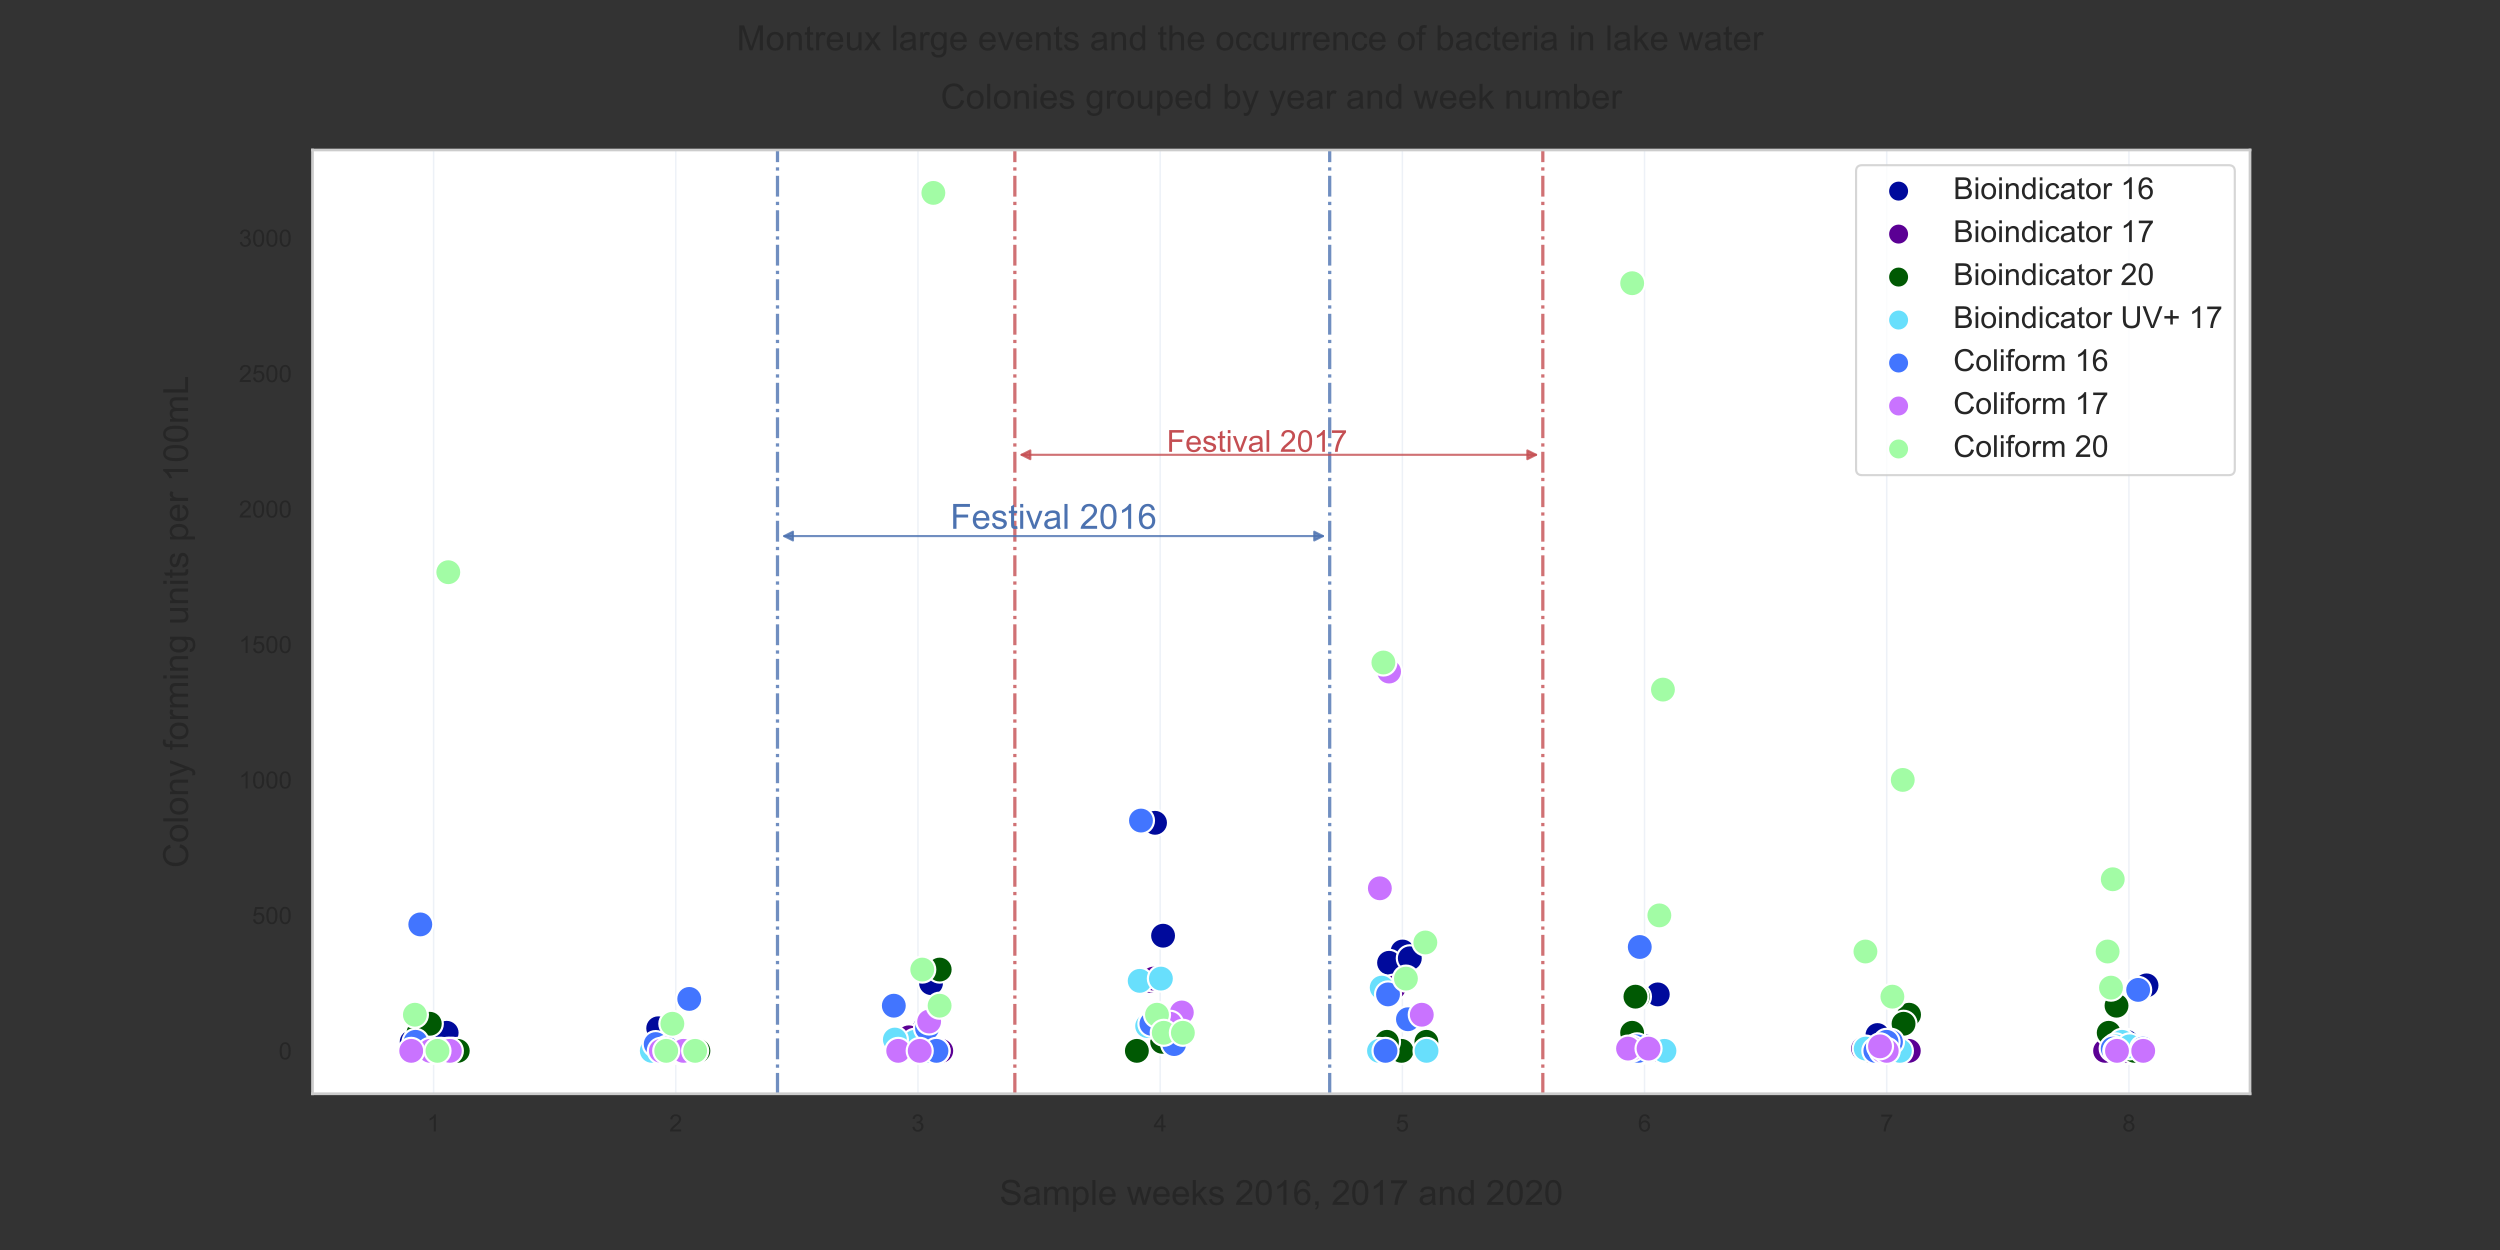 <?xml version="1.0" encoding="utf-8" standalone="no"?>
<!DOCTYPE svg PUBLIC "-//W3C//DTD SVG 1.1//EN"
  "http://www.w3.org/Graphics/SVG/1.1/DTD/svg11.dtd">
<!-- Created with matplotlib (https://matplotlib.org/) -->
<svg height="576pt" version="1.1" viewBox="0 0 1152 576" width="1152pt" xmlns="http://www.w3.org/2000/svg" xmlns:xlink="http://www.w3.org/1999/xlink">
 <rect x="0" y="0" width="1152" height="576" fill="#333333" stroke="none"/>
 <defs>
  <style type="text/css">*{stroke-linecap:butt;stroke-linejoin:round;}</style>
 </defs>
 <g id="figure_1">
  <g id="patch_1">
   <path d="M 0 576 
L 1152 576 
L 1152 0 
L 0 0 
z
" style="fill:none;"/>
  </g>
  <g id="axes_1">
   <g id="patch_2">
    <path d="M 144 504 
L 1036.8 504 
L 1036.8 69.12 
L 144 69.12 
z
" style="fill:#ffffff;"/>
   </g>
   <g id="matplotlib.axis_1">
    <g id="xtick_1">
     <g id="line2d_1">
      <path clip-path="url(#p59ea915ea4)" d="M 199.8 504 
L 199.8 69.12 
" style="fill:none;stroke:#4c72b0;stroke-linecap:round;stroke-opacity:0.1;stroke-width:0.7;"/>
     </g>
     <g id="text_1">
      <!-- 1 -->
      <g style="fill:#262626;" transform="translate(196.741 521.374)scale(0.11 -0.11)">
       <defs>
        <path d="M 37.25 0 
L 28.469 0 
L 28.469 56 
Q 25.297 52.984 20.141 49.953 
Q 14.984 46.922 10.891 45.406 
L 10.891 53.906 
Q 18.266 57.375 23.781 62.297 
Q 29.297 67.234 31.594 71.875 
L 37.25 71.875 
z
" id="ArialMT-49"/>
       </defs>
       <use xlink:href="#ArialMT-49"/>
      </g>
     </g>
    </g>
    <g id="xtick_2">
     <g id="line2d_2">
      <path clip-path="url(#p59ea915ea4)" d="M 311.4 504 
L 311.4 69.12 
" style="fill:none;stroke:#4c72b0;stroke-linecap:round;stroke-opacity:0.1;stroke-width:0.7;"/>
     </g>
     <g id="text_2">
      <!-- 2 -->
      <g style="fill:#262626;" transform="translate(308.341 521.374)scale(0.11 -0.11)">
       <defs>
        <path d="M 50.344 8.453 
L 50.344 0 
L 3.031 0 
Q 2.938 3.172 4.047 6.109 
Q 5.859 10.938 9.828 15.625 
Q 13.812 20.312 21.344 26.469 
Q 33.016 36.031 37.109 41.625 
Q 41.219 47.219 41.219 52.203 
Q 41.219 57.422 37.469 61 
Q 33.734 64.594 27.734 64.594 
Q 21.391 64.594 17.578 60.781 
Q 13.766 56.984 13.719 50.25 
L 4.688 51.172 
Q 5.609 61.281 11.656 66.578 
Q 17.719 71.875 27.938 71.875 
Q 38.234 71.875 44.234 66.156 
Q 50.25 60.453 50.25 52 
Q 50.25 47.703 48.484 43.547 
Q 46.734 39.406 42.656 34.812 
Q 38.578 30.219 29.109 22.219 
Q 21.188 15.578 18.938 13.203 
Q 16.703 10.844 15.234 8.453 
z
" id="ArialMT-50"/>
       </defs>
       <use xlink:href="#ArialMT-50"/>
      </g>
     </g>
    </g>
    <g id="xtick_3">
     <g id="line2d_3">
      <path clip-path="url(#p59ea915ea4)" d="M 423 504 
L 423 69.12 
" style="fill:none;stroke:#4c72b0;stroke-linecap:round;stroke-opacity:0.1;stroke-width:0.7;"/>
     </g>
     <g id="text_3">
      <!-- 3 -->
      <g style="fill:#262626;" transform="translate(419.941 521.374)scale(0.11 -0.11)">
       <defs>
        <path d="M 4.203 18.891 
L 12.984 20.062 
Q 14.5 12.594 18.141 9.297 
Q 21.781 6 27 6 
Q 33.203 6 37.469 10.297 
Q 41.75 14.594 41.75 20.953 
Q 41.75 27 37.797 30.922 
Q 33.844 34.859 27.734 34.859 
Q 25.25 34.859 21.531 33.891 
L 22.516 41.609 
Q 23.391 41.5 23.922 41.5 
Q 29.547 41.5 34.031 44.422 
Q 38.531 47.359 38.531 53.469 
Q 38.531 58.297 35.25 61.469 
Q 31.984 64.656 26.812 64.656 
Q 21.688 64.656 18.266 61.422 
Q 14.844 58.203 13.875 51.766 
L 5.078 53.328 
Q 6.688 62.156 12.391 67.016 
Q 18.109 71.875 26.609 71.875 
Q 32.469 71.875 37.391 69.359 
Q 42.328 66.844 44.938 62.5 
Q 47.562 58.156 47.562 53.266 
Q 47.562 48.641 45.062 44.828 
Q 42.578 41.016 37.703 38.766 
Q 44.047 37.312 47.562 32.688 
Q 51.078 28.078 51.078 21.141 
Q 51.078 11.766 44.234 5.25 
Q 37.406 -1.266 26.953 -1.266 
Q 17.531 -1.266 11.297 4.344 
Q 5.078 9.969 4.203 18.891 
z
" id="ArialMT-51"/>
       </defs>
       <use xlink:href="#ArialMT-51"/>
      </g>
     </g>
    </g>
    <g id="xtick_4">
     <g id="line2d_4">
      <path clip-path="url(#p59ea915ea4)" d="M 534.6 504 
L 534.6 69.12 
" style="fill:none;stroke:#4c72b0;stroke-linecap:round;stroke-opacity:0.1;stroke-width:0.7;"/>
     </g>
     <g id="text_4">
      <!-- 4 -->
      <g style="fill:#262626;" transform="translate(531.541 521.374)scale(0.11 -0.11)">
       <defs>
        <path d="M 32.328 0 
L 32.328 17.141 
L 1.266 17.141 
L 1.266 25.203 
L 33.938 71.578 
L 41.109 71.578 
L 41.109 25.203 
L 50.781 25.203 
L 50.781 17.141 
L 41.109 17.141 
L 41.109 0 
z
M 32.328 25.203 
L 32.328 57.469 
L 9.906 25.203 
z
" id="ArialMT-52"/>
       </defs>
       <use xlink:href="#ArialMT-52"/>
      </g>
     </g>
    </g>
    <g id="xtick_5">
     <g id="line2d_5">
      <path clip-path="url(#p59ea915ea4)" d="M 646.2 504 
L 646.2 69.12 
" style="fill:none;stroke:#4c72b0;stroke-linecap:round;stroke-opacity:0.1;stroke-width:0.7;"/>
     </g>
     <g id="text_5">
      <!-- 5 -->
      <g style="fill:#262626;" transform="translate(643.141 521.374)scale(0.11 -0.11)">
       <defs>
        <path d="M 4.156 18.75 
L 13.375 19.531 
Q 14.406 12.797 18.141 9.391 
Q 21.875 6 27.156 6 
Q 33.5 6 37.891 10.781 
Q 42.281 15.578 42.281 23.484 
Q 42.281 31 38.062 35.344 
Q 33.844 39.703 27 39.703 
Q 22.75 39.703 19.328 37.766 
Q 15.922 35.844 13.969 32.766 
L 5.719 33.844 
L 12.641 70.609 
L 48.25 70.609 
L 48.25 62.203 
L 19.672 62.203 
L 15.828 42.969 
Q 22.266 47.469 29.344 47.469 
Q 38.719 47.469 45.156 40.969 
Q 51.609 34.469 51.609 24.266 
Q 51.609 14.547 45.953 7.469 
Q 39.062 -1.219 27.156 -1.219 
Q 17.391 -1.219 11.203 4.25 
Q 5.031 9.719 4.156 18.75 
z
" id="ArialMT-53"/>
       </defs>
       <use xlink:href="#ArialMT-53"/>
      </g>
     </g>
    </g>
    <g id="xtick_6">
     <g id="line2d_6">
      <path clip-path="url(#p59ea915ea4)" d="M 757.8 504 
L 757.8 69.12 
" style="fill:none;stroke:#4c72b0;stroke-linecap:round;stroke-opacity:0.1;stroke-width:0.7;"/>
     </g>
     <g id="text_6">
      <!-- 6 -->
      <g style="fill:#262626;" transform="translate(754.741 521.374)scale(0.11 -0.11)">
       <defs>
        <path d="M 49.75 54.047 
L 41.016 53.375 
Q 39.844 58.547 37.703 60.891 
Q 34.125 64.656 28.906 64.656 
Q 24.703 64.656 21.531 62.312 
Q 17.391 59.281 14.984 53.469 
Q 12.594 47.656 12.5 36.922 
Q 15.672 41.75 20.266 44.094 
Q 24.859 46.438 29.891 46.438 
Q 38.672 46.438 44.844 39.969 
Q 51.031 33.5 51.031 23.25 
Q 51.031 16.5 48.125 10.719 
Q 45.219 4.938 40.141 1.859 
Q 35.062 -1.219 28.609 -1.219 
Q 17.625 -1.219 10.688 6.859 
Q 3.766 14.938 3.766 33.5 
Q 3.766 54.25 11.422 63.672 
Q 18.109 71.875 29.438 71.875 
Q 37.891 71.875 43.281 67.141 
Q 48.688 62.406 49.75 54.047 
z
M 13.875 23.188 
Q 13.875 18.656 15.797 14.5 
Q 17.719 10.359 21.188 8.172 
Q 24.656 6 28.469 6 
Q 34.031 6 38.031 10.484 
Q 42.047 14.984 42.047 22.703 
Q 42.047 30.125 38.078 34.391 
Q 34.125 38.672 28.125 38.672 
Q 22.172 38.672 18.016 34.391 
Q 13.875 30.125 13.875 23.188 
z
" id="ArialMT-54"/>
       </defs>
       <use xlink:href="#ArialMT-54"/>
      </g>
     </g>
    </g>
    <g id="xtick_7">
     <g id="line2d_7">
      <path clip-path="url(#p59ea915ea4)" d="M 869.4 504 
L 869.4 69.12 
" style="fill:none;stroke:#4c72b0;stroke-linecap:round;stroke-opacity:0.1;stroke-width:0.7;"/>
     </g>
     <g id="text_7">
      <!-- 7 -->
      <g style="fill:#262626;" transform="translate(866.341 521.374)scale(0.11 -0.11)">
       <defs>
        <path d="M 4.734 62.203 
L 4.734 70.656 
L 51.078 70.656 
L 51.078 63.812 
Q 44.234 56.547 37.516 44.484 
Q 30.812 32.422 27.156 19.672 
Q 24.516 10.688 23.781 0 
L 14.75 0 
Q 14.891 8.453 18.062 20.406 
Q 21.234 32.375 27.172 43.484 
Q 33.109 54.594 39.797 62.203 
z
" id="ArialMT-55"/>
       </defs>
       <use xlink:href="#ArialMT-55"/>
      </g>
     </g>
    </g>
    <g id="xtick_8">
     <g id="line2d_8">
      <path clip-path="url(#p59ea915ea4)" d="M 981 504 
L 981 69.12 
" style="fill:none;stroke:#4c72b0;stroke-linecap:round;stroke-opacity:0.1;stroke-width:0.7;"/>
     </g>
     <g id="text_8">
      <!-- 8 -->
      <g style="fill:#262626;" transform="translate(977.941 521.374)scale(0.11 -0.11)">
       <defs>
        <path d="M 17.672 38.812 
Q 12.203 40.828 9.562 44.531 
Q 6.938 48.25 6.938 53.422 
Q 6.938 61.234 12.547 66.547 
Q 18.172 71.875 27.484 71.875 
Q 36.859 71.875 42.578 66.422 
Q 48.297 60.984 48.297 53.172 
Q 48.297 48.188 45.672 44.5 
Q 43.062 40.828 37.75 38.812 
Q 44.344 36.672 47.781 31.875 
Q 51.219 27.094 51.219 20.453 
Q 51.219 11.281 44.719 5.031 
Q 38.234 -1.219 27.641 -1.219 
Q 17.047 -1.219 10.547 5.047 
Q 4.047 11.328 4.047 20.703 
Q 4.047 27.688 7.594 32.391 
Q 11.141 37.109 17.672 38.812 
z
M 15.922 53.719 
Q 15.922 48.641 19.188 45.406 
Q 22.469 42.188 27.688 42.188 
Q 32.766 42.188 36.016 45.375 
Q 39.266 48.578 39.266 53.219 
Q 39.266 58.062 35.906 61.359 
Q 32.562 64.656 27.594 64.656 
Q 22.562 64.656 19.234 61.422 
Q 15.922 58.203 15.922 53.719 
z
M 13.094 20.656 
Q 13.094 16.891 14.875 13.375 
Q 16.656 9.859 20.172 7.922 
Q 23.688 6 27.734 6 
Q 34.031 6 38.125 10.047 
Q 42.234 14.109 42.234 20.359 
Q 42.234 26.703 38.016 30.859 
Q 33.797 35.016 27.438 35.016 
Q 21.234 35.016 17.156 30.906 
Q 13.094 26.812 13.094 20.656 
z
" id="ArialMT-56"/>
       </defs>
       <use xlink:href="#ArialMT-56"/>
      </g>
     </g>
    </g>
    <g id="text_9">
     <!-- Sample weeks 2016, 2017 and 2020 -->
     <g style="fill:#262626;" transform="translate(460.535 555.207)scale(0.16 -0.16)">
      <defs>
       <path d="M 4.5 23 
L 13.422 23.781 
Q 14.062 18.406 16.375 14.969 
Q 18.703 11.531 23.578 9.406 
Q 28.469 7.281 34.578 7.281 
Q 39.984 7.281 44.141 8.891 
Q 48.297 10.5 50.312 13.297 
Q 52.344 16.109 52.344 19.438 
Q 52.344 22.797 50.391 25.312 
Q 48.438 27.828 43.953 29.547 
Q 41.062 30.672 31.203 33.031 
Q 21.344 35.406 17.391 37.5 
Q 12.25 40.188 9.734 44.156 
Q 7.234 48.141 7.234 53.078 
Q 7.234 58.5 10.297 63.203 
Q 13.375 67.922 19.281 70.359 
Q 25.203 72.797 32.422 72.797 
Q 40.375 72.797 46.453 70.234 
Q 52.547 67.672 55.812 62.688 
Q 59.078 57.719 59.328 51.422 
L 50.25 50.734 
Q 49.516 57.516 45.281 60.984 
Q 41.062 64.453 32.812 64.453 
Q 24.219 64.453 20.281 61.297 
Q 16.359 58.156 16.359 53.719 
Q 16.359 49.859 19.141 47.359 
Q 21.875 44.875 33.422 42.266 
Q 44.969 39.656 49.266 37.703 
Q 55.516 34.812 58.484 30.391 
Q 61.469 25.984 61.469 20.219 
Q 61.469 14.5 58.203 9.438 
Q 54.938 4.391 48.797 1.578 
Q 42.672 -1.219 35.016 -1.219 
Q 25.297 -1.219 18.719 1.609 
Q 12.156 4.438 8.422 10.125 
Q 4.688 15.828 4.5 23 
z
" id="ArialMT-83"/>
       <path d="M 40.438 6.391 
Q 35.547 2.25 31.031 0.531 
Q 26.516 -1.172 21.344 -1.172 
Q 12.797 -1.172 8.203 3 
Q 3.609 7.172 3.609 13.672 
Q 3.609 17.484 5.344 20.625 
Q 7.078 23.781 9.891 25.688 
Q 12.703 27.594 16.219 28.562 
Q 18.797 29.25 24.031 29.891 
Q 34.672 31.156 39.703 32.906 
Q 39.75 34.719 39.75 35.203 
Q 39.75 40.578 37.25 42.781 
Q 33.891 45.75 27.25 45.75 
Q 21.047 45.75 18.094 43.578 
Q 15.141 41.406 13.719 35.891 
L 5.125 37.062 
Q 6.297 42.578 8.984 45.969 
Q 11.672 49.359 16.75 51.188 
Q 21.828 53.031 28.516 53.031 
Q 35.156 53.031 39.297 51.469 
Q 43.453 49.906 45.406 47.531 
Q 47.359 45.172 48.141 41.547 
Q 48.578 39.312 48.578 33.453 
L 48.578 21.734 
Q 48.578 9.469 49.141 6.219 
Q 49.703 2.984 51.375 0 
L 42.188 0 
Q 40.828 2.734 40.438 6.391 
z
M 39.703 26.031 
Q 34.906 24.078 25.344 22.703 
Q 19.922 21.922 17.672 20.938 
Q 15.438 19.969 14.203 18.094 
Q 12.984 16.219 12.984 13.922 
Q 12.984 10.406 15.641 8.062 
Q 18.312 5.719 23.438 5.719 
Q 28.516 5.719 32.469 7.938 
Q 36.422 10.156 38.281 14.016 
Q 39.703 17 39.703 22.797 
z
" id="ArialMT-97"/>
       <path d="M 6.594 0 
L 6.594 51.859 
L 14.453 51.859 
L 14.453 44.578 
Q 16.891 48.391 20.938 50.703 
Q 25 53.031 30.172 53.031 
Q 35.938 53.031 39.625 50.641 
Q 43.312 48.25 44.828 43.953 
Q 50.984 53.031 60.844 53.031 
Q 68.562 53.031 72.703 48.75 
Q 76.859 44.484 76.859 35.594 
L 76.859 0 
L 68.109 0 
L 68.109 32.672 
Q 68.109 37.938 67.25 40.25 
Q 66.406 42.578 64.156 43.984 
Q 61.922 45.406 58.891 45.406 
Q 53.422 45.406 49.797 41.766 
Q 46.188 38.141 46.188 30.125 
L 46.188 0 
L 37.406 0 
L 37.406 33.688 
Q 37.406 39.547 35.25 42.469 
Q 33.109 45.406 28.219 45.406 
Q 24.516 45.406 21.359 43.453 
Q 18.219 41.5 16.797 37.734 
Q 15.375 33.984 15.375 26.906 
L 15.375 0 
z
" id="ArialMT-109"/>
       <path d="M 6.594 -19.875 
L 6.594 51.859 
L 14.594 51.859 
L 14.594 45.125 
Q 17.438 49.078 21 51.047 
Q 24.562 53.031 29.641 53.031 
Q 36.281 53.031 41.359 49.609 
Q 46.438 46.188 49.016 39.953 
Q 51.609 33.734 51.609 26.312 
Q 51.609 18.359 48.75 11.984 
Q 45.906 5.609 40.453 2.219 
Q 35.016 -1.172 29 -1.172 
Q 24.609 -1.172 21.109 0.688 
Q 17.625 2.547 15.375 5.375 
L 15.375 -19.875 
z
M 14.547 25.641 
Q 14.547 15.625 18.594 10.844 
Q 22.656 6.062 28.422 6.062 
Q 34.281 6.062 38.453 11.016 
Q 42.625 15.969 42.625 26.375 
Q 42.625 36.281 38.547 41.203 
Q 34.469 46.141 28.812 46.141 
Q 23.188 46.141 18.859 40.891 
Q 14.547 35.641 14.547 25.641 
z
" id="ArialMT-112"/>
       <path d="M 6.391 0 
L 6.391 71.578 
L 15.188 71.578 
L 15.188 0 
z
" id="ArialMT-108"/>
       <path d="M 42.094 16.703 
L 51.172 15.578 
Q 49.031 7.625 43.219 3.219 
Q 37.406 -1.172 28.375 -1.172 
Q 17 -1.172 10.328 5.828 
Q 3.656 12.844 3.656 25.484 
Q 3.656 38.578 10.391 45.797 
Q 17.141 53.031 27.875 53.031 
Q 38.281 53.031 44.875 45.953 
Q 51.469 38.875 51.469 26.031 
Q 51.469 25.25 51.422 23.688 
L 12.75 23.688 
Q 13.234 15.141 17.578 10.594 
Q 21.922 6.062 28.422 6.062 
Q 33.25 6.062 36.672 8.594 
Q 40.094 11.141 42.094 16.703 
z
M 13.234 30.906 
L 42.188 30.906 
Q 41.609 37.453 38.875 40.719 
Q 34.672 45.797 27.984 45.797 
Q 21.922 45.797 17.797 41.75 
Q 13.672 37.703 13.234 30.906 
z
" id="ArialMT-101"/>
       <path id="ArialMT-32"/>
       <path d="M 16.156 0 
L 0.297 51.859 
L 9.375 51.859 
L 17.625 21.922 
L 20.703 10.797 
Q 20.906 11.625 23.391 21.484 
L 31.641 51.859 
L 40.672 51.859 
L 48.438 21.781 
L 51.031 11.859 
L 54 21.875 
L 62.891 51.859 
L 71.438 51.859 
L 55.219 0 
L 46.094 0 
L 37.844 31.062 
L 35.844 39.891 
L 25.344 0 
z
" id="ArialMT-119"/>
       <path d="M 6.641 0 
L 6.641 71.578 
L 15.438 71.578 
L 15.438 30.766 
L 36.234 51.859 
L 47.609 51.859 
L 27.781 32.625 
L 49.609 0 
L 38.766 0 
L 21.625 26.516 
L 15.438 20.562 
L 15.438 0 
z
" id="ArialMT-107"/>
       <path d="M 3.078 15.484 
L 11.766 16.844 
Q 12.5 11.625 15.844 8.844 
Q 19.188 6.062 25.203 6.062 
Q 31.25 6.062 34.172 8.516 
Q 37.109 10.984 37.109 14.312 
Q 37.109 17.281 34.516 19 
Q 32.719 20.172 25.531 21.969 
Q 15.875 24.422 12.141 26.203 
Q 8.406 27.984 6.469 31.125 
Q 4.547 34.281 4.547 38.094 
Q 4.547 41.547 6.125 44.5 
Q 7.719 47.469 10.453 49.422 
Q 12.5 50.922 16.031 51.969 
Q 19.578 53.031 23.641 53.031 
Q 29.734 53.031 34.344 51.266 
Q 38.969 49.516 41.156 46.5 
Q 43.359 43.5 44.188 38.484 
L 35.594 37.312 
Q 35.016 41.312 32.203 43.547 
Q 29.391 45.797 24.266 45.797 
Q 18.219 45.797 15.625 43.797 
Q 13.031 41.797 13.031 39.109 
Q 13.031 37.406 14.109 36.031 
Q 15.188 34.625 17.484 33.688 
Q 18.797 33.203 25.25 31.453 
Q 34.578 28.953 38.25 27.359 
Q 41.938 25.781 44.031 22.75 
Q 46.141 19.734 46.141 15.234 
Q 46.141 10.844 43.578 6.953 
Q 41.016 3.078 36.172 0.953 
Q 31.344 -1.172 25.25 -1.172 
Q 15.141 -1.172 9.844 3.031 
Q 4.547 7.234 3.078 15.484 
z
" id="ArialMT-115"/>
       <path d="M 4.156 35.297 
Q 4.156 48 6.766 55.734 
Q 9.375 63.484 14.516 67.672 
Q 19.672 71.875 27.484 71.875 
Q 33.25 71.875 37.594 69.547 
Q 41.938 67.234 44.766 62.859 
Q 47.609 58.5 49.219 52.219 
Q 50.828 45.953 50.828 35.297 
Q 50.828 22.703 48.234 14.969 
Q 45.656 7.234 40.5 3 
Q 35.359 -1.219 27.484 -1.219 
Q 17.141 -1.219 11.234 6.203 
Q 4.156 15.141 4.156 35.297 
z
M 13.188 35.297 
Q 13.188 17.672 17.312 11.828 
Q 21.438 6 27.484 6 
Q 33.547 6 37.672 11.859 
Q 41.797 17.719 41.797 35.297 
Q 41.797 52.984 37.672 58.781 
Q 33.547 64.594 27.391 64.594 
Q 21.344 64.594 17.719 59.469 
Q 13.188 52.938 13.188 35.297 
z
" id="ArialMT-48"/>
       <path d="M 8.891 0 
L 8.891 10.016 
L 18.891 10.016 
L 18.891 0 
Q 18.891 -5.516 16.938 -8.906 
Q 14.984 -12.312 10.75 -14.156 
L 8.297 -10.406 
Q 11.078 -9.188 12.391 -6.812 
Q 13.719 -4.438 13.875 0 
z
" id="ArialMT-44"/>
       <path d="M 6.594 0 
L 6.594 51.859 
L 14.5 51.859 
L 14.5 44.484 
Q 20.219 53.031 31 53.031 
Q 35.688 53.031 39.625 51.344 
Q 43.562 49.656 45.516 46.922 
Q 47.469 44.188 48.25 40.438 
Q 48.734 37.984 48.734 31.891 
L 48.734 0 
L 39.938 0 
L 39.938 31.547 
Q 39.938 36.922 38.906 39.578 
Q 37.891 42.234 35.281 43.812 
Q 32.672 45.406 29.156 45.406 
Q 23.531 45.406 19.453 41.844 
Q 15.375 38.281 15.375 28.328 
L 15.375 0 
z
" id="ArialMT-110"/>
       <path d="M 40.234 0 
L 40.234 6.547 
Q 35.297 -1.172 25.734 -1.172 
Q 19.531 -1.172 14.328 2.25 
Q 9.125 5.672 6.266 11.797 
Q 3.422 17.922 3.422 25.875 
Q 3.422 33.641 6 39.969 
Q 8.594 46.297 13.766 49.656 
Q 18.953 53.031 25.344 53.031 
Q 30.031 53.031 33.688 51.047 
Q 37.359 49.078 39.656 45.906 
L 39.656 71.578 
L 48.391 71.578 
L 48.391 0 
z
M 12.453 25.875 
Q 12.453 15.922 16.641 10.984 
Q 20.844 6.062 26.562 6.062 
Q 32.328 6.062 36.344 10.766 
Q 40.375 15.484 40.375 25.141 
Q 40.375 35.797 36.266 40.766 
Q 32.172 45.75 26.172 45.75 
Q 20.312 45.75 16.375 40.969 
Q 12.453 36.188 12.453 25.875 
z
" id="ArialMT-100"/>
      </defs>
      <use xlink:href="#ArialMT-83"/>
      <use x="66.699" xlink:href="#ArialMT-97"/>
      <use x="122.314" xlink:href="#ArialMT-109"/>
      <use x="205.615" xlink:href="#ArialMT-112"/>
      <use x="261.23" xlink:href="#ArialMT-108"/>
      <use x="283.447" xlink:href="#ArialMT-101"/>
      <use x="339.062" xlink:href="#ArialMT-32"/>
      <use x="366.846" xlink:href="#ArialMT-119"/>
      <use x="439.062" xlink:href="#ArialMT-101"/>
      <use x="494.678" xlink:href="#ArialMT-101"/>
      <use x="550.293" xlink:href="#ArialMT-107"/>
      <use x="600.293" xlink:href="#ArialMT-115"/>
      <use x="650.293" xlink:href="#ArialMT-32"/>
      <use x="678.076" xlink:href="#ArialMT-50"/>
      <use x="733.691" xlink:href="#ArialMT-48"/>
      <use x="789.307" xlink:href="#ArialMT-49"/>
      <use x="844.922" xlink:href="#ArialMT-54"/>
      <use x="900.537" xlink:href="#ArialMT-44"/>
      <use x="928.32" xlink:href="#ArialMT-32"/>
      <use x="956.104" xlink:href="#ArialMT-50"/>
      <use x="1011.719" xlink:href="#ArialMT-48"/>
      <use x="1067.334" xlink:href="#ArialMT-49"/>
      <use x="1122.949" xlink:href="#ArialMT-55"/>
      <use x="1178.564" xlink:href="#ArialMT-32"/>
      <use x="1206.348" xlink:href="#ArialMT-97"/>
      <use x="1261.963" xlink:href="#ArialMT-110"/>
      <use x="1317.578" xlink:href="#ArialMT-100"/>
      <use x="1373.193" xlink:href="#ArialMT-32"/>
      <use x="1400.977" xlink:href="#ArialMT-50"/>
      <use x="1456.592" xlink:href="#ArialMT-48"/>
      <use x="1512.207" xlink:href="#ArialMT-50"/>
      <use x="1567.822" xlink:href="#ArialMT-48"/>
     </g>
    </g>
   </g>
   <g id="matplotlib.axis_2">
    <g id="ytick_1">
     <g id="text_10">
      <!-- 0 -->
      <g style="fill:#262626;" transform="translate(128.383 488.17)scale(0.11 -0.11)">
       <use xlink:href="#ArialMT-48"/>
      </g>
     </g>
    </g>
    <g id="ytick_2">
     <g id="text_11">
      <!-- 500 -->
      <g style="fill:#262626;" transform="translate(116.149 425.747)scale(0.11 -0.11)">
       <use xlink:href="#ArialMT-53"/>
       <use x="55.615" xlink:href="#ArialMT-48"/>
       <use x="111.23" xlink:href="#ArialMT-48"/>
      </g>
     </g>
    </g>
    <g id="ytick_3">
     <g id="text_12">
      <!-- 1000 -->
      <g style="fill:#262626;" transform="translate(110.032 363.324)scale(0.11 -0.11)">
       <use xlink:href="#ArialMT-49"/>
       <use x="55.615" xlink:href="#ArialMT-48"/>
       <use x="111.23" xlink:href="#ArialMT-48"/>
       <use x="166.846" xlink:href="#ArialMT-48"/>
      </g>
     </g>
    </g>
    <g id="ytick_4">
     <g id="text_13">
      <!-- 1500 -->
      <g style="fill:#262626;" transform="translate(110.032 300.901)scale(0.11 -0.11)">
       <use xlink:href="#ArialMT-49"/>
       <use x="55.615" xlink:href="#ArialMT-53"/>
       <use x="111.23" xlink:href="#ArialMT-48"/>
       <use x="166.846" xlink:href="#ArialMT-48"/>
      </g>
     </g>
    </g>
    <g id="ytick_5">
     <g id="text_14">
      <!-- 2000 -->
      <g style="fill:#262626;" transform="translate(110.032 238.478)scale(0.11 -0.11)">
       <use xlink:href="#ArialMT-50"/>
       <use x="55.615" xlink:href="#ArialMT-48"/>
       <use x="111.23" xlink:href="#ArialMT-48"/>
       <use x="166.846" xlink:href="#ArialMT-48"/>
      </g>
     </g>
    </g>
    <g id="ytick_6">
     <g id="text_15">
      <!-- 2500 -->
      <g style="fill:#262626;" transform="translate(110.032 176.055)scale(0.11 -0.11)">
       <use xlink:href="#ArialMT-50"/>
       <use x="55.615" xlink:href="#ArialMT-53"/>
       <use x="111.23" xlink:href="#ArialMT-48"/>
       <use x="166.846" xlink:href="#ArialMT-48"/>
      </g>
     </g>
    </g>
    <g id="ytick_7">
     <g id="text_16">
      <!-- 3000 -->
      <g style="fill:#262626;" transform="translate(110.032 113.632)scale(0.11 -0.11)">
       <use xlink:href="#ArialMT-51"/>
       <use x="55.615" xlink:href="#ArialMT-48"/>
       <use x="111.23" xlink:href="#ArialMT-48"/>
       <use x="166.846" xlink:href="#ArialMT-48"/>
      </g>
     </g>
    </g>
    <g id="text_17">
     <!-- Colony forming units per 100mL -->
     <g style="fill:#262626;" transform="translate(86.664 399.942)rotate(-90)scale(0.16 -0.16)">
      <defs>
       <path d="M 58.797 25.094 
L 68.266 22.703 
Q 65.281 11.031 57.547 4.906 
Q 49.812 -1.219 38.625 -1.219 
Q 27.047 -1.219 19.797 3.484 
Q 12.547 8.203 8.766 17.141 
Q 4.984 26.078 4.984 36.328 
Q 4.984 47.516 9.25 55.828 
Q 13.531 64.156 21.406 68.469 
Q 29.297 72.797 38.766 72.797 
Q 49.516 72.797 56.828 67.328 
Q 64.156 61.859 67.047 51.953 
L 57.719 49.75 
Q 55.219 57.562 50.484 61.125 
Q 45.75 64.703 38.578 64.703 
Q 30.328 64.703 24.781 60.734 
Q 19.234 56.781 16.984 50.109 
Q 14.75 43.453 14.75 36.375 
Q 14.75 27.25 17.406 20.438 
Q 20.062 13.625 25.672 10.25 
Q 31.297 6.891 37.844 6.891 
Q 45.797 6.891 51.312 11.469 
Q 56.844 16.062 58.797 25.094 
z
" id="ArialMT-67"/>
       <path d="M 3.328 25.922 
Q 3.328 40.328 11.328 47.266 
Q 18.016 53.031 27.641 53.031 
Q 38.328 53.031 45.109 46.016 
Q 51.906 39.016 51.906 26.656 
Q 51.906 16.656 48.906 10.906 
Q 45.906 5.172 40.156 2 
Q 34.422 -1.172 27.641 -1.172 
Q 16.75 -1.172 10.031 5.812 
Q 3.328 12.797 3.328 25.922 
z
M 12.359 25.922 
Q 12.359 15.969 16.703 11.016 
Q 21.047 6.062 27.641 6.062 
Q 34.188 6.062 38.531 11.031 
Q 42.875 16.016 42.875 26.219 
Q 42.875 35.844 38.5 40.797 
Q 34.125 45.75 27.641 45.75 
Q 21.047 45.75 16.703 40.812 
Q 12.359 35.891 12.359 25.922 
z
" id="ArialMT-111"/>
       <path d="M 6.203 -19.969 
L 5.219 -11.719 
Q 8.109 -12.5 10.25 -12.5 
Q 13.188 -12.5 14.938 -11.516 
Q 16.703 -10.547 17.828 -8.797 
Q 18.656 -7.469 20.516 -2.25 
Q 20.75 -1.516 21.297 -0.094 
L 1.609 51.859 
L 11.078 51.859 
L 21.875 21.828 
Q 23.969 16.109 25.641 9.812 
Q 27.156 15.875 29.25 21.625 
L 40.328 51.859 
L 49.125 51.859 
L 29.391 -0.875 
Q 26.219 -9.422 24.469 -12.641 
Q 22.125 -17 19.094 -19.016 
Q 16.062 -21.047 11.859 -21.047 
Q 9.328 -21.047 6.203 -19.969 
z
" id="ArialMT-121"/>
       <path d="M 8.688 0 
L 8.688 45.016 
L 0.922 45.016 
L 0.922 51.859 
L 8.688 51.859 
L 8.688 57.375 
Q 8.688 62.594 9.625 65.141 
Q 10.891 68.562 14.078 70.672 
Q 17.281 72.797 23.047 72.797 
Q 26.766 72.797 31.25 71.922 
L 29.938 64.266 
Q 27.203 64.75 24.75 64.75 
Q 20.75 64.75 19.094 63.031 
Q 17.438 61.328 17.438 56.641 
L 17.438 51.859 
L 27.547 51.859 
L 27.547 45.016 
L 17.438 45.016 
L 17.438 0 
z
" id="ArialMT-102"/>
       <path d="M 6.5 0 
L 6.5 51.859 
L 14.406 51.859 
L 14.406 44 
Q 17.438 49.516 20 51.266 
Q 22.562 53.031 25.641 53.031 
Q 30.078 53.031 34.672 50.203 
L 31.641 42.047 
Q 28.422 43.953 25.203 43.953 
Q 22.312 43.953 20.016 42.219 
Q 17.719 40.484 16.75 37.406 
Q 15.281 32.719 15.281 27.156 
L 15.281 0 
z
" id="ArialMT-114"/>
       <path d="M 6.641 61.469 
L 6.641 71.578 
L 15.438 71.578 
L 15.438 61.469 
z
M 6.641 0 
L 6.641 51.859 
L 15.438 51.859 
L 15.438 0 
z
" id="ArialMT-105"/>
       <path d="M 4.984 -4.297 
L 13.531 -5.562 
Q 14.062 -9.516 16.5 -11.328 
Q 19.781 -13.766 25.438 -13.766 
Q 31.547 -13.766 34.859 -11.328 
Q 38.188 -8.891 39.359 -4.5 
Q 40.047 -1.812 39.984 6.781 
Q 34.234 0 25.641 0 
Q 14.938 0 9.078 7.719 
Q 3.219 15.438 3.219 26.219 
Q 3.219 33.641 5.906 39.906 
Q 8.594 46.188 13.688 49.609 
Q 18.797 53.031 25.688 53.031 
Q 34.859 53.031 40.828 45.609 
L 40.828 51.859 
L 48.922 51.859 
L 48.922 7.031 
Q 48.922 -5.078 46.453 -10.125 
Q 44 -15.188 38.641 -18.109 
Q 33.297 -21.047 25.484 -21.047 
Q 16.219 -21.047 10.5 -16.875 
Q 4.781 -12.703 4.984 -4.297 
z
M 12.25 26.859 
Q 12.25 16.656 16.297 11.969 
Q 20.359 7.281 26.469 7.281 
Q 32.516 7.281 36.609 11.938 
Q 40.719 16.609 40.719 26.562 
Q 40.719 36.078 36.5 40.906 
Q 32.281 45.75 26.312 45.75 
Q 20.453 45.75 16.344 40.984 
Q 12.25 36.234 12.25 26.859 
z
" id="ArialMT-103"/>
       <path d="M 40.578 0 
L 40.578 7.625 
Q 34.516 -1.172 24.125 -1.172 
Q 19.531 -1.172 15.547 0.578 
Q 11.578 2.344 9.641 5 
Q 7.719 7.672 6.938 11.531 
Q 6.391 14.109 6.391 19.734 
L 6.391 51.859 
L 15.188 51.859 
L 15.188 23.094 
Q 15.188 16.219 15.719 13.812 
Q 16.547 10.359 19.234 8.375 
Q 21.922 6.391 25.875 6.391 
Q 29.828 6.391 33.297 8.422 
Q 36.766 10.453 38.203 13.938 
Q 39.656 17.438 39.656 24.078 
L 39.656 51.859 
L 48.438 51.859 
L 48.438 0 
z
" id="ArialMT-117"/>
       <path d="M 25.781 7.859 
L 27.047 0.094 
Q 23.344 -0.688 20.406 -0.688 
Q 15.625 -0.688 12.984 0.828 
Q 10.359 2.344 9.281 4.812 
Q 8.203 7.281 8.203 15.188 
L 8.203 45.016 
L 1.766 45.016 
L 1.766 51.859 
L 8.203 51.859 
L 8.203 64.703 
L 16.938 69.969 
L 16.938 51.859 
L 25.781 51.859 
L 25.781 45.016 
L 16.938 45.016 
L 16.938 14.703 
Q 16.938 10.938 17.406 9.859 
Q 17.875 8.797 18.922 8.156 
Q 19.969 7.516 21.922 7.516 
Q 23.391 7.516 25.781 7.859 
z
" id="ArialMT-116"/>
       <path d="M 7.328 0 
L 7.328 71.578 
L 16.797 71.578 
L 16.797 8.453 
L 52.047 8.453 
L 52.047 0 
z
" id="ArialMT-76"/>
      </defs>
      <use xlink:href="#ArialMT-67"/>
      <use x="72.217" xlink:href="#ArialMT-111"/>
      <use x="127.832" xlink:href="#ArialMT-108"/>
      <use x="150.049" xlink:href="#ArialMT-111"/>
      <use x="205.664" xlink:href="#ArialMT-110"/>
      <use x="261.279" xlink:href="#ArialMT-121"/>
      <use x="311.279" xlink:href="#ArialMT-32"/>
      <use x="339.062" xlink:href="#ArialMT-102"/>
      <use x="366.846" xlink:href="#ArialMT-111"/>
      <use x="422.461" xlink:href="#ArialMT-114"/>
      <use x="455.762" xlink:href="#ArialMT-109"/>
      <use x="539.062" xlink:href="#ArialMT-105"/>
      <use x="561.279" xlink:href="#ArialMT-110"/>
      <use x="616.895" xlink:href="#ArialMT-103"/>
      <use x="672.51" xlink:href="#ArialMT-32"/>
      <use x="700.293" xlink:href="#ArialMT-117"/>
      <use x="755.908" xlink:href="#ArialMT-110"/>
      <use x="811.523" xlink:href="#ArialMT-105"/>
      <use x="833.74" xlink:href="#ArialMT-116"/>
      <use x="861.523" xlink:href="#ArialMT-115"/>
      <use x="911.523" xlink:href="#ArialMT-32"/>
      <use x="939.307" xlink:href="#ArialMT-112"/>
      <use x="994.922" xlink:href="#ArialMT-101"/>
      <use x="1050.537" xlink:href="#ArialMT-114"/>
      <use x="1083.838" xlink:href="#ArialMT-32"/>
      <use x="1111.621" xlink:href="#ArialMT-49"/>
      <use x="1167.236" xlink:href="#ArialMT-48"/>
      <use x="1222.852" xlink:href="#ArialMT-48"/>
      <use x="1278.467" xlink:href="#ArialMT-109"/>
      <use x="1361.768" xlink:href="#ArialMT-76"/>
     </g>
    </g>
   </g>
   <g id="PathCollection_1"/>
   <g id="PathCollection_2"/>
   <g id="PathCollection_3"/>
   <g id="PathCollection_4"/>
   <g id="PathCollection_5"/>
   <g id="PathCollection_6"/>
   <g id="PathCollection_7"/>
   <g id="line2d_9">
    <path clip-path="url(#p59ea915ea4)" d="M 358.272 504 
L 358.272 69.12 
" style="fill:none;stroke:#4c72b0;stroke-dasharray:9.6,2.4,1.5,2.4;stroke-dashoffset:0;stroke-opacity:0.8;stroke-width:1.5;"/>
   </g>
   <g id="line2d_10">
    <path clip-path="url(#p59ea915ea4)" d="M 612.72 504 
L 612.72 69.12 
" style="fill:none;stroke:#4c72b0;stroke-dasharray:9.6,2.4,1.5,2.4;stroke-dashoffset:0;stroke-opacity:0.8;stroke-width:1.5;"/>
   </g>
   <g id="line2d_11">
    <path clip-path="url(#p59ea915ea4)" d="M 467.64 504 
L 467.64 69.12 
" style="fill:none;stroke:#c44e52;stroke-dasharray:9.6,2.4,1.5,2.4;stroke-dashoffset:0;stroke-opacity:0.8;stroke-width:1.5;"/>
   </g>
   <g id="line2d_12">
    <path clip-path="url(#p59ea915ea4)" d="M 710.928 504 
L 710.928 69.12 
" style="fill:none;stroke:#c44e52;stroke-dasharray:9.6,2.4,1.5,2.4;stroke-dashoffset:0;stroke-opacity:0.8;stroke-width:1.5;"/>
   </g>
   <g id="patch_3">
    <path d="M 144 504 
L 144 69.12 
" style="fill:none;stroke:#cccccc;stroke-linecap:square;stroke-linejoin:miter;stroke-width:1.25;"/>
   </g>
   <g id="patch_4">
    <path d="M 1036.8 504 
L 1036.8 69.12 
" style="fill:none;stroke:#cccccc;stroke-linecap:square;stroke-linejoin:miter;stroke-width:1.25;"/>
   </g>
   <g id="patch_5">
    <path d="M 144 504 
L 1036.8 504 
" style="fill:none;stroke:#cccccc;stroke-linecap:square;stroke-linejoin:miter;stroke-width:1.25;"/>
   </g>
   <g id="patch_6">
    <path d="M 144 69.12 
L 1036.8 69.12 
" style="fill:none;stroke:#cccccc;stroke-linecap:square;stroke-linejoin:miter;stroke-width:1.25;"/>
   </g>
   <g id="PathCollection_8">
    <defs>
     <path d="M 0 6 
C 1.591 6 3.117 5.368 4.243 4.243 
C 5.368 3.117 6 1.591 6 -0 
C 6 -1.591 5.368 -3.117 4.243 -4.243 
C 3.117 -5.368 1.591 -6 0 -6 
C -1.591 -6 -3.117 -5.368 -4.243 -4.243 
C -5.368 -3.117 -6 -1.591 -6 0 
C -6 1.591 -5.368 3.117 -4.243 4.243 
C -3.117 5.368 -1.591 6 0 6 
z
" id="C0_0_744f394991"/>
    </defs>
    <g clip-path="url(#p59ea915ea4)">
     <use style="fill:#000a9c;stroke:#ffffff;" x="205.817" xlink:href="#C0_0_744f394991" y="475.91"/>
    </g>
    <g clip-path="url(#p59ea915ea4)">
     <use style="fill:#000a9c;stroke:#ffffff;" x="189.698" xlink:href="#C0_0_744f394991" y="480.071"/>
    </g>
    <g clip-path="url(#p59ea915ea4)">
     <use style="fill:#000a9c;stroke:#ffffff;" x="203.566" xlink:href="#C0_0_744f394991" y="484.233"/>
    </g>
    <g clip-path="url(#p59ea915ea4)">
     <use style="fill:#5b0094;stroke:#ffffff;" x="205.879" xlink:href="#C0_0_744f394991" y="484.233"/>
    </g>
    <g clip-path="url(#p59ea915ea4)">
     <use style="fill:#5b0094;stroke:#ffffff;" x="208.219" xlink:href="#C0_0_744f394991" y="484.233"/>
    </g>
    <g clip-path="url(#p59ea915ea4)">
     <use style="fill:#5b0094;stroke:#ffffff;" x="208.893" xlink:href="#C0_0_744f394991" y="484.233"/>
    </g>
    <g clip-path="url(#p59ea915ea4)">
     <use style="fill:#005903;stroke:#ffffff;" x="192.842" xlink:href="#C0_0_744f394991" y="475.91"/>
    </g>
    <g clip-path="url(#p59ea915ea4)">
     <use style="fill:#005903;stroke:#ffffff;" x="198.054" xlink:href="#C0_0_744f394991" y="471.748"/>
    </g>
    <g clip-path="url(#p59ea915ea4)">
     <use style="fill:#005903;stroke:#ffffff;" x="210.94" xlink:href="#C0_0_744f394991" y="484.233"/>
    </g>
    <g clip-path="url(#p59ea915ea4)">
     <use style="fill:#68dffc;stroke:#ffffff;" x="190.477" xlink:href="#C0_0_744f394991" y="484.233"/>
    </g>
    <g clip-path="url(#p59ea915ea4)">
     <use style="fill:#68dffc;stroke:#ffffff;" x="206.796" xlink:href="#C0_0_744f394991" y="484.233"/>
    </g>
    <g clip-path="url(#p59ea915ea4)">
     <use style="fill:#68dffc;stroke:#ffffff;" x="202.738" xlink:href="#C0_0_744f394991" y="484.233"/>
    </g>
    <g clip-path="url(#p59ea915ea4)">
     <use style="fill:#4275ff;stroke:#ffffff;" x="193.668" xlink:href="#C0_0_744f394991" y="425.971"/>
    </g>
    <g clip-path="url(#p59ea915ea4)">
     <use style="fill:#4275ff;stroke:#ffffff;" x="191.481" xlink:href="#C0_0_744f394991" y="480.071"/>
    </g>
    <g clip-path="url(#p59ea915ea4)">
     <use style="fill:#4275ff;stroke:#ffffff;" x="199.382" xlink:href="#C0_0_744f394991" y="484.233"/>
    </g>
    <g clip-path="url(#p59ea915ea4)">
     <use style="fill:#c973ff;stroke:#ffffff;" x="198.179" xlink:href="#C0_0_744f394991" y="484.233"/>
    </g>
    <g clip-path="url(#p59ea915ea4)">
     <use style="fill:#c973ff;stroke:#ffffff;" x="207.293" xlink:href="#C0_0_744f394991" y="484.233"/>
    </g>
    <g clip-path="url(#p59ea915ea4)">
     <use style="fill:#c973ff;stroke:#ffffff;" x="189.485" xlink:href="#C0_0_744f394991" y="484.233"/>
    </g>
    <g clip-path="url(#p59ea915ea4)">
     <use style="fill:#a2fca5;stroke:#ffffff;" x="201.59" xlink:href="#C0_0_744f394991" y="484.233"/>
    </g>
    <g clip-path="url(#p59ea915ea4)">
     <use style="fill:#a2fca5;stroke:#ffffff;" x="191.182" xlink:href="#C0_0_744f394991" y="467.587"/>
    </g>
    <g clip-path="url(#p59ea915ea4)">
     <use style="fill:#a2fca5;stroke:#ffffff;" x="206.573" xlink:href="#C0_0_744f394991" y="263.672"/>
    </g>
   </g>
   <g id="PathCollection_9">
    <defs>
     <path d="M 0 6 
C 1.591 6 3.117 5.368 4.243 4.243 
C 5.368 3.117 6 1.591 6 -0 
C 6 -1.591 5.368 -3.117 4.243 -4.243 
C 3.117 -5.368 1.591 -6 0 -6 
C -1.591 -6 -3.117 -5.368 -4.243 -4.243 
C -5.368 -3.117 -6 -1.591 -6 0 
C -6 1.591 -5.368 3.117 -4.243 4.243 
C -3.117 5.368 -1.591 6 0 6 
z
" id="C1_0_a582ef7974"/>
    </defs>
    <g clip-path="url(#p59ea915ea4)">
     <use style="fill:#000a9c;stroke:#ffffff;" x="302.698" xlink:href="#C1_0_a582ef7974" y="483.192"/>
    </g>
    <g clip-path="url(#p59ea915ea4)">
     <use style="fill:#000a9c;stroke:#ffffff;" x="301.873" xlink:href="#C1_0_a582ef7974" y="484.233"/>
    </g>
    <g clip-path="url(#p59ea915ea4)">
     <use style="fill:#000a9c;stroke:#ffffff;" x="303.296" xlink:href="#C1_0_a582ef7974" y="473.829"/>
    </g>
    <g clip-path="url(#p59ea915ea4)">
     <use style="fill:#5b0094;stroke:#ffffff;" x="307.136" xlink:href="#C1_0_a582ef7974" y="484.233"/>
    </g>
    <g clip-path="url(#p59ea915ea4)">
     <use style="fill:#5b0094;stroke:#ffffff;" x="302.389" xlink:href="#C1_0_a582ef7974" y="484.233"/>
    </g>
    <g clip-path="url(#p59ea915ea4)">
     <use style="fill:#5b0094;stroke:#ffffff;" x="310.3" xlink:href="#C1_0_a582ef7974" y="484.233"/>
    </g>
    <g clip-path="url(#p59ea915ea4)">
     <use style="fill:#005903;stroke:#ffffff;" x="307.437" xlink:href="#C1_0_a582ef7974" y="484.233"/>
    </g>
    <g clip-path="url(#p59ea915ea4)">
     <use style="fill:#005903;stroke:#ffffff;" x="312.469" xlink:href="#C1_0_a582ef7974" y="484.233"/>
    </g>
    <g clip-path="url(#p59ea915ea4)">
     <use style="fill:#005903;stroke:#ffffff;" x="321.832" xlink:href="#C1_0_a582ef7974" y="484.233"/>
    </g>
    <g clip-path="url(#p59ea915ea4)">
     <use style="fill:#68dffc;stroke:#ffffff;" x="307.801" xlink:href="#C1_0_a582ef7974" y="483.192"/>
    </g>
    <g clip-path="url(#p59ea915ea4)">
     <use style="fill:#68dffc;stroke:#ffffff;" x="300.342" xlink:href="#C1_0_a582ef7974" y="484.233"/>
    </g>
    <g clip-path="url(#p59ea915ea4)">
     <use style="fill:#68dffc;stroke:#ffffff;" x="313.869" xlink:href="#C1_0_a582ef7974" y="484.233"/>
    </g>
    <g clip-path="url(#p59ea915ea4)">
     <use style="fill:#4275ff;stroke:#ffffff;" x="302.151" xlink:href="#C1_0_a582ef7974" y="481.112"/>
    </g>
    <g clip-path="url(#p59ea915ea4)">
     <use style="fill:#4275ff;stroke:#ffffff;" x="307.468" xlink:href="#C1_0_a582ef7974" y="483.192"/>
    </g>
    <g clip-path="url(#p59ea915ea4)">
     <use style="fill:#4275ff;stroke:#ffffff;" x="317.603" xlink:href="#C1_0_a582ef7974" y="460.304"/>
    </g>
    <g clip-path="url(#p59ea915ea4)">
     <use style="fill:#c973ff;stroke:#ffffff;" x="304.514" xlink:href="#C1_0_a582ef7974" y="484.233"/>
    </g>
    <g clip-path="url(#p59ea915ea4)">
     <use style="fill:#c973ff;stroke:#ffffff;" x="320.037" xlink:href="#C1_0_a582ef7974" y="484.233"/>
    </g>
    <g clip-path="url(#p59ea915ea4)">
     <use style="fill:#c973ff;stroke:#ffffff;" x="314.901" xlink:href="#C1_0_a582ef7974" y="484.233"/>
    </g>
    <g clip-path="url(#p59ea915ea4)">
     <use style="fill:#a2fca5;stroke:#ffffff;" x="309.824" xlink:href="#C1_0_a582ef7974" y="471.748"/>
    </g>
    <g clip-path="url(#p59ea915ea4)">
     <use style="fill:#a2fca5;stroke:#ffffff;" x="320.327" xlink:href="#C1_0_a582ef7974" y="484.233"/>
    </g>
    <g clip-path="url(#p59ea915ea4)">
     <use style="fill:#a2fca5;stroke:#ffffff;" x="306.995" xlink:href="#C1_0_a582ef7974" y="484.233"/>
    </g>
   </g>
   <g id="PathCollection_10">
    <defs>
     <path d="M 0 6 
C 1.591 6 3.117 5.368 4.243 4.243 
C 5.368 3.117 6 1.591 6 -0 
C 6 -1.591 5.368 -3.117 4.243 -4.243 
C 3.117 -5.368 1.591 -6 0 -6 
C -1.591 -6 -3.117 -5.368 -4.243 -4.243 
C -5.368 -3.117 -6 -1.591 -6 0 
C -6 1.591 -5.368 3.117 -4.243 4.243 
C -3.117 5.368 -1.591 6 0 6 
z
" id="C2_0_efb7185235"/>
    </defs>
    <g clip-path="url(#p59ea915ea4)">
     <use style="fill:#000a9c;stroke:#ffffff;" x="427.544" xlink:href="#C2_0_efb7185235" y="484.233"/>
    </g>
    <g clip-path="url(#p59ea915ea4)">
     <use style="fill:#000a9c;stroke:#ffffff;" x="429.022" xlink:href="#C2_0_efb7185235" y="453.021"/>
    </g>
    <g clip-path="url(#p59ea915ea4)">
     <use style="fill:#000a9c;stroke:#ffffff;" x="426.079" xlink:href="#C2_0_efb7185235" y="473.829"/>
    </g>
    <g clip-path="url(#p59ea915ea4)">
     <use style="fill:#5b0094;stroke:#ffffff;" x="418.811" xlink:href="#C2_0_efb7185235" y="477.99"/>
    </g>
    <g clip-path="url(#p59ea915ea4)">
     <use style="fill:#5b0094;stroke:#ffffff;" x="433.73" xlink:href="#C2_0_efb7185235" y="484.233"/>
    </g>
    <g clip-path="url(#p59ea915ea4)">
     <use style="fill:#5b0094;stroke:#ffffff;" x="422.213" xlink:href="#C2_0_efb7185235" y="480.071"/>
    </g>
    <g clip-path="url(#p59ea915ea4)">
     <use style="fill:#005903;stroke:#ffffff;" x="433.008" xlink:href="#C2_0_efb7185235" y="446.779"/>
    </g>
    <g clip-path="url(#p59ea915ea4)">
     <use style="fill:#005903;stroke:#ffffff;" x="425.525" xlink:href="#C2_0_efb7185235" y="484.233"/>
    </g>
    <g clip-path="url(#p59ea915ea4)">
     <use style="fill:#005903;stroke:#ffffff;" x="431.582" xlink:href="#C2_0_efb7185235" y="484.233"/>
    </g>
    <g clip-path="url(#p59ea915ea4)">
     <use style="fill:#68dffc;stroke:#ffffff;" x="421.526" xlink:href="#C2_0_efb7185235" y="480.071"/>
    </g>
    <g clip-path="url(#p59ea915ea4)">
     <use style="fill:#68dffc;stroke:#ffffff;" x="427.658" xlink:href="#C2_0_efb7185235" y="484.233"/>
    </g>
    <g clip-path="url(#p59ea915ea4)">
     <use style="fill:#68dffc;stroke:#ffffff;" x="412.356" xlink:href="#C2_0_efb7185235" y="479.031"/>
    </g>
    <g clip-path="url(#p59ea915ea4)">
     <use style="fill:#4275ff;stroke:#ffffff;" x="411.871" xlink:href="#C2_0_efb7185235" y="463.425"/>
    </g>
    <g clip-path="url(#p59ea915ea4)">
     <use style="fill:#4275ff;stroke:#ffffff;" x="427.176" xlink:href="#C2_0_efb7185235" y="473.829"/>
    </g>
    <g clip-path="url(#p59ea915ea4)">
     <use style="fill:#4275ff;stroke:#ffffff;" x="431.521" xlink:href="#C2_0_efb7185235" y="484.233"/>
    </g>
    <g clip-path="url(#p59ea915ea4)">
     <use style="fill:#c973ff;stroke:#ffffff;" x="428.148" xlink:href="#C2_0_efb7185235" y="470.708"/>
    </g>
    <g clip-path="url(#p59ea915ea4)">
     <use style="fill:#c973ff;stroke:#ffffff;" x="413.893" xlink:href="#C2_0_efb7185235" y="484.233"/>
    </g>
    <g clip-path="url(#p59ea915ea4)">
     <use style="fill:#c973ff;stroke:#ffffff;" x="423.807" xlink:href="#C2_0_efb7185235" y="484.233"/>
    </g>
    <g clip-path="url(#p59ea915ea4)">
     <use style="fill:#a2fca5;stroke:#ffffff;" x="432.973" xlink:href="#C2_0_efb7185235" y="463.425"/>
    </g>
    <g clip-path="url(#p59ea915ea4)">
     <use style="fill:#a2fca5;stroke:#ffffff;" x="424.974" xlink:href="#C2_0_efb7185235" y="446.779"/>
    </g>
    <g clip-path="url(#p59ea915ea4)">
     <use style="fill:#a2fca5;stroke:#ffffff;" x="430.094" xlink:href="#C2_0_efb7185235" y="88.887"/>
    </g>
   </g>
   <g id="PathCollection_11">
    <defs>
     <path d="M 0 6 
C 1.591 6 3.117 5.368 4.243 4.243 
C 5.368 3.117 6 1.591 6 -0 
C 6 -1.591 5.368 -3.117 4.243 -4.243 
C 3.117 -5.368 1.591 -6 0 -6 
C -1.591 -6 -3.117 -5.368 -4.243 -4.243 
C -5.368 -3.117 -6 -1.591 -6 0 
C -6 1.591 -5.368 3.117 -4.243 4.243 
C -3.117 5.368 -1.591 6 0 6 
z
" id="C3_0_0fcbdf2832"/>
    </defs>
    <g clip-path="url(#p59ea915ea4)">
     <use style="fill:#000a9c;stroke:#ffffff;" x="535.941" xlink:href="#C3_0_0fcbdf2832" y="431.173"/>
    </g>
    <g clip-path="url(#p59ea915ea4)">
     <use style="fill:#000a9c;stroke:#ffffff;" x="532.234" xlink:href="#C3_0_0fcbdf2832" y="379.154"/>
    </g>
    <g clip-path="url(#p59ea915ea4)">
     <use style="fill:#000a9c;stroke:#ffffff;" x="543.459" xlink:href="#C3_0_0fcbdf2832" y="469.667"/>
    </g>
    <g clip-path="url(#p59ea915ea4)">
     <use style="fill:#5b0094;stroke:#ffffff;" x="529.718" xlink:href="#C3_0_0fcbdf2832" y="451.981"/>
    </g>
    <g clip-path="url(#p59ea915ea4)">
     <use style="fill:#5b0094;stroke:#ffffff;" x="533.137" xlink:href="#C3_0_0fcbdf2832" y="472.789"/>
    </g>
    <g clip-path="url(#p59ea915ea4)">
     <use style="fill:#5b0094;stroke:#ffffff;" x="531.551" xlink:href="#C3_0_0fcbdf2832" y="450.94"/>
    </g>
    <g clip-path="url(#p59ea915ea4)">
     <use style="fill:#005903;stroke:#ffffff;" x="542.842" xlink:href="#C3_0_0fcbdf2832" y="475.91"/>
    </g>
    <g clip-path="url(#p59ea915ea4)">
     <use style="fill:#005903;stroke:#ffffff;" x="523.869" xlink:href="#C3_0_0fcbdf2832" y="484.233"/>
    </g>
    <g clip-path="url(#p59ea915ea4)">
     <use style="fill:#005903;stroke:#ffffff;" x="535.515" xlink:href="#C3_0_0fcbdf2832" y="480.071"/>
    </g>
    <g clip-path="url(#p59ea915ea4)">
     <use style="fill:#68dffc;stroke:#ffffff;" x="525.166" xlink:href="#C3_0_0fcbdf2832" y="451.981"/>
    </g>
    <g clip-path="url(#p59ea915ea4)">
     <use style="fill:#68dffc;stroke:#ffffff;" x="528.606" xlink:href="#C3_0_0fcbdf2832" y="472.789"/>
    </g>
    <g clip-path="url(#p59ea915ea4)">
     <use style="fill:#68dffc;stroke:#ffffff;" x="534.937" xlink:href="#C3_0_0fcbdf2832" y="450.94"/>
    </g>
    <g clip-path="url(#p59ea915ea4)">
     <use style="fill:#4275ff;stroke:#ffffff;" x="530.574" xlink:href="#C3_0_0fcbdf2832" y="471.748"/>
    </g>
    <g clip-path="url(#p59ea915ea4)">
     <use style="fill:#4275ff;stroke:#ffffff;" x="525.754" xlink:href="#C3_0_0fcbdf2832" y="378.114"/>
    </g>
    <g clip-path="url(#p59ea915ea4)">
     <use style="fill:#4275ff;stroke:#ffffff;" x="541.054" xlink:href="#C3_0_0fcbdf2832" y="481.112"/>
    </g>
    <g clip-path="url(#p59ea915ea4)">
     <use style="fill:#c973ff;stroke:#ffffff;" x="544.582" xlink:href="#C3_0_0fcbdf2832" y="466.546"/>
    </g>
    <g clip-path="url(#p59ea915ea4)">
     <use style="fill:#c973ff;stroke:#ffffff;" x="538.714" xlink:href="#C3_0_0fcbdf2832" y="473.829"/>
    </g>
    <g clip-path="url(#p59ea915ea4)">
     <use style="fill:#c973ff;stroke:#ffffff;" x="539.206" xlink:href="#C3_0_0fcbdf2832" y="471.748"/>
    </g>
    <g clip-path="url(#p59ea915ea4)">
     <use style="fill:#a2fca5;stroke:#ffffff;" x="533.145" xlink:href="#C3_0_0fcbdf2832" y="467.587"/>
    </g>
    <g clip-path="url(#p59ea915ea4)">
     <use style="fill:#a2fca5;stroke:#ffffff;" x="536.259" xlink:href="#C3_0_0fcbdf2832" y="475.91"/>
    </g>
    <g clip-path="url(#p59ea915ea4)">
     <use style="fill:#a2fca5;stroke:#ffffff;" x="545.069" xlink:href="#C3_0_0fcbdf2832" y="475.91"/>
    </g>
   </g>
   <g id="PathCollection_12">
    <defs>
     <path d="M 0 6 
C 1.591 6 3.117 5.368 4.243 4.243 
C 5.368 3.117 6 1.591 6 -0 
C 6 -1.591 5.368 -3.117 4.243 -4.243 
C 3.117 -5.368 1.591 -6 0 -6 
C -1.591 -6 -3.117 -5.368 -4.243 -4.243 
C -5.368 -3.117 -6 -1.591 -6 0 
C -6 1.591 -5.368 3.117 -4.243 4.243 
C -3.117 5.368 -1.591 6 0 6 
z
" id="C4_0_7b505c0bbb"/>
    </defs>
    <g clip-path="url(#p59ea915ea4)">
     <use style="fill:#000a9c;stroke:#ffffff;" x="646.281" xlink:href="#C4_0_7b505c0bbb" y="438.456"/>
    </g>
    <g clip-path="url(#p59ea915ea4)">
     <use style="fill:#000a9c;stroke:#ffffff;" x="640.082" xlink:href="#C4_0_7b505c0bbb" y="443.658"/>
    </g>
    <g clip-path="url(#p59ea915ea4)">
     <use style="fill:#000a9c;stroke:#ffffff;" x="649.646" xlink:href="#C4_0_7b505c0bbb" y="441.577"/>
    </g>
    <g clip-path="url(#p59ea915ea4)">
     <use style="fill:#5b0094;stroke:#ffffff;" x="642.254" xlink:href="#C4_0_7b505c0bbb" y="455.102"/>
    </g>
    <g clip-path="url(#p59ea915ea4)">
     <use style="fill:#5b0094;stroke:#ffffff;" x="635.512" xlink:href="#C4_0_7b505c0bbb" y="484.233"/>
    </g>
    <g clip-path="url(#p59ea915ea4)">
     <use style="fill:#5b0094;stroke:#ffffff;" x="646.556" xlink:href="#C4_0_7b505c0bbb" y="484.233"/>
    </g>
    <g clip-path="url(#p59ea915ea4)">
     <use style="fill:#005903;stroke:#ffffff;" x="645.812" xlink:href="#C4_0_7b505c0bbb" y="484.233"/>
    </g>
    <g clip-path="url(#p59ea915ea4)">
     <use style="fill:#005903;stroke:#ffffff;" x="657.281" xlink:href="#C4_0_7b505c0bbb" y="480.071"/>
    </g>
    <g clip-path="url(#p59ea915ea4)">
     <use style="fill:#005903;stroke:#ffffff;" x="639.12" xlink:href="#C4_0_7b505c0bbb" y="480.071"/>
    </g>
    <g clip-path="url(#p59ea915ea4)">
     <use style="fill:#68dffc;stroke:#ffffff;" x="636.693" xlink:href="#C4_0_7b505c0bbb" y="455.102"/>
    </g>
    <g clip-path="url(#p59ea915ea4)">
     <use style="fill:#68dffc;stroke:#ffffff;" x="635.443" xlink:href="#C4_0_7b505c0bbb" y="484.233"/>
    </g>
    <g clip-path="url(#p59ea915ea4)">
     <use style="fill:#68dffc;stroke:#ffffff;" x="657.341" xlink:href="#C4_0_7b505c0bbb" y="484.233"/>
    </g>
    <g clip-path="url(#p59ea915ea4)">
     <use style="fill:#4275ff;stroke:#ffffff;" x="648.78" xlink:href="#C4_0_7b505c0bbb" y="469.667"/>
    </g>
    <g clip-path="url(#p59ea915ea4)">
     <use style="fill:#4275ff;stroke:#ffffff;" x="638.445" xlink:href="#C4_0_7b505c0bbb" y="484.233"/>
    </g>
    <g clip-path="url(#p59ea915ea4)">
     <use style="fill:#4275ff;stroke:#ffffff;" x="639.599" xlink:href="#C4_0_7b505c0bbb" y="458.223"/>
    </g>
    <g clip-path="url(#p59ea915ea4)">
     <use style="fill:#c973ff;stroke:#ffffff;" x="640.087" xlink:href="#C4_0_7b505c0bbb" y="309.448"/>
    </g>
    <g clip-path="url(#p59ea915ea4)">
     <use style="fill:#c973ff;stroke:#ffffff;" x="655.157" xlink:href="#C4_0_7b505c0bbb" y="467.587"/>
    </g>
    <g clip-path="url(#p59ea915ea4)">
     <use style="fill:#c973ff;stroke:#ffffff;" x="635.837" xlink:href="#C4_0_7b505c0bbb" y="409.325"/>
    </g>
    <g clip-path="url(#p59ea915ea4)">
     <use style="fill:#a2fca5;stroke:#ffffff;" x="647.85" xlink:href="#C4_0_7b505c0bbb" y="450.94"/>
    </g>
    <g clip-path="url(#p59ea915ea4)">
     <use style="fill:#a2fca5;stroke:#ffffff;" x="637.464" xlink:href="#C4_0_7b505c0bbb" y="305.287"/>
    </g>
    <g clip-path="url(#p59ea915ea4)">
     <use style="fill:#a2fca5;stroke:#ffffff;" x="656.8" xlink:href="#C4_0_7b505c0bbb" y="434.294"/>
    </g>
   </g>
   <g id="PathCollection_13">
    <defs>
     <path d="M 0 6 
C 1.591 6 3.117 5.368 4.243 4.243 
C 5.368 3.117 6 1.591 6 -0 
C 6 -1.591 5.368 -3.117 4.243 -4.243 
C 3.117 -5.368 1.591 -6 0 -6 
C -1.591 -6 -3.117 -5.368 -4.243 -4.243 
C -5.368 -3.117 -6 -1.591 -6 0 
C -6 1.591 -5.368 3.117 -4.243 4.243 
C -3.117 5.368 -1.591 6 0 6 
z
" id="C5_0_42a334d836"/>
    </defs>
    <g clip-path="url(#p59ea915ea4)">
     <use style="fill:#000a9c;stroke:#ffffff;" x="763.904" xlink:href="#C5_0_42a334d836" y="458.223"/>
    </g>
    <g clip-path="url(#p59ea915ea4)">
     <use style="fill:#000a9c;stroke:#ffffff;" x="758.28" xlink:href="#C5_0_42a334d836" y="482.152"/>
    </g>
    <g clip-path="url(#p59ea915ea4)">
     <use style="fill:#000a9c;stroke:#ffffff;" x="756.442" xlink:href="#C5_0_42a334d836" y="483.192"/>
    </g>
    <g clip-path="url(#p59ea915ea4)">
     <use style="fill:#5b0094;stroke:#ffffff;" x="756.576" xlink:href="#C5_0_42a334d836" y="484.233"/>
    </g>
    <g clip-path="url(#p59ea915ea4)">
     <use style="fill:#5b0094;stroke:#ffffff;" x="760.276" xlink:href="#C5_0_42a334d836" y="483.192"/>
    </g>
    <g clip-path="url(#p59ea915ea4)">
     <use style="fill:#5b0094;stroke:#ffffff;" x="765.418" xlink:href="#C5_0_42a334d836" y="484.233"/>
    </g>
    <g clip-path="url(#p59ea915ea4)">
     <use style="fill:#005903;stroke:#ffffff;" x="754.753" xlink:href="#C5_0_42a334d836" y="459.264"/>
    </g>
    <g clip-path="url(#p59ea915ea4)">
     <use style="fill:#005903;stroke:#ffffff;" x="753.608" xlink:href="#C5_0_42a334d836" y="459.264"/>
    </g>
    <g clip-path="url(#p59ea915ea4)">
     <use style="fill:#005903;stroke:#ffffff;" x="752.087" xlink:href="#C5_0_42a334d836" y="475.91"/>
    </g>
    <g clip-path="url(#p59ea915ea4)">
     <use style="fill:#68dffc;stroke:#ffffff;" x="752.445" xlink:href="#C5_0_42a334d836" y="483.192"/>
    </g>
    <g clip-path="url(#p59ea915ea4)">
     <use style="fill:#68dffc;stroke:#ffffff;" x="753.092" xlink:href="#C5_0_42a334d836" y="483.192"/>
    </g>
    <g clip-path="url(#p59ea915ea4)">
     <use style="fill:#68dffc;stroke:#ffffff;" x="766.977" xlink:href="#C5_0_42a334d836" y="484.233"/>
    </g>
    <g clip-path="url(#p59ea915ea4)">
     <use style="fill:#4275ff;stroke:#ffffff;" x="755.603" xlink:href="#C5_0_42a334d836" y="436.375"/>
    </g>
    <g clip-path="url(#p59ea915ea4)">
     <use style="fill:#4275ff;stroke:#ffffff;" x="754.939" xlink:href="#C5_0_42a334d836" y="484.233"/>
    </g>
    <g clip-path="url(#p59ea915ea4)">
     <use style="fill:#4275ff;stroke:#ffffff;" x="754.343" xlink:href="#C5_0_42a334d836" y="482.152"/>
    </g>
    <g clip-path="url(#p59ea915ea4)">
     <use style="fill:#c973ff;stroke:#ffffff;" x="752.171" xlink:href="#C5_0_42a334d836" y="483.192"/>
    </g>
    <g clip-path="url(#p59ea915ea4)">
     <use style="fill:#c973ff;stroke:#ffffff;" x="750.197" xlink:href="#C5_0_42a334d836" y="483.192"/>
    </g>
    <g clip-path="url(#p59ea915ea4)">
     <use style="fill:#c973ff;stroke:#ffffff;" x="759.652" xlink:href="#C5_0_42a334d836" y="483.192"/>
    </g>
    <g clip-path="url(#p59ea915ea4)">
     <use style="fill:#a2fca5;stroke:#ffffff;" x="766.283" xlink:href="#C5_0_42a334d836" y="317.771"/>
    </g>
    <g clip-path="url(#p59ea915ea4)">
     <use style="fill:#a2fca5;stroke:#ffffff;" x="752.109" xlink:href="#C5_0_42a334d836" y="130.503"/>
    </g>
    <g clip-path="url(#p59ea915ea4)">
     <use style="fill:#a2fca5;stroke:#ffffff;" x="764.628" xlink:href="#C5_0_42a334d836" y="421.81"/>
    </g>
   </g>
   <g id="PathCollection_14">
    <defs>
     <path d="M 0 6 
C 1.591 6 3.117 5.368 4.243 4.243 
C 5.368 3.117 6 1.591 6 -0 
C 6 -1.591 5.368 -3.117 4.243 -4.243 
C 3.117 -5.368 1.591 -6 0 -6 
C -1.591 -6 -3.117 -5.368 -4.243 -4.243 
C -5.368 -3.117 -6 -1.591 -6 0 
C -6 1.591 -5.368 3.117 -4.243 4.243 
C -3.117 5.368 -1.591 6 0 6 
z
" id="C6_0_3bcf25a2ce"/>
    </defs>
    <g clip-path="url(#p59ea915ea4)">
     <use style="fill:#000a9c;stroke:#ffffff;" x="874.709" xlink:href="#C6_0_3bcf25a2ce" y="482.152"/>
    </g>
    <g clip-path="url(#p59ea915ea4)">
     <use style="fill:#000a9c;stroke:#ffffff;" x="875.157" xlink:href="#C6_0_3bcf25a2ce" y="483.192"/>
    </g>
    <g clip-path="url(#p59ea915ea4)">
     <use style="fill:#000a9c;stroke:#ffffff;" x="865.127" xlink:href="#C6_0_3bcf25a2ce" y="476.95"/>
    </g>
    <g clip-path="url(#p59ea915ea4)">
     <use style="fill:#5b0094;stroke:#ffffff;" x="874.139" xlink:href="#C6_0_3bcf25a2ce" y="484.233"/>
    </g>
    <g clip-path="url(#p59ea915ea4)">
     <use style="fill:#5b0094;stroke:#ffffff;" x="858.503" xlink:href="#C6_0_3bcf25a2ce" y="483.192"/>
    </g>
    <g clip-path="url(#p59ea915ea4)">
     <use style="fill:#5b0094;stroke:#ffffff;" x="879.58" xlink:href="#C6_0_3bcf25a2ce" y="484.233"/>
    </g>
    <g clip-path="url(#p59ea915ea4)">
     <use style="fill:#005903;stroke:#ffffff;" x="879.695" xlink:href="#C6_0_3bcf25a2ce" y="467.587"/>
    </g>
    <g clip-path="url(#p59ea915ea4)">
     <use style="fill:#005903;stroke:#ffffff;" x="877.156" xlink:href="#C6_0_3bcf25a2ce" y="471.748"/>
    </g>
    <g clip-path="url(#p59ea915ea4)">
     <use style="fill:#005903;stroke:#ffffff;" x="861.856" xlink:href="#C6_0_3bcf25a2ce" y="484.233"/>
    </g>
    <g clip-path="url(#p59ea915ea4)">
     <use style="fill:#68dffc;stroke:#ffffff;" x="865.508" xlink:href="#C6_0_3bcf25a2ce" y="484.233"/>
    </g>
    <g clip-path="url(#p59ea915ea4)">
     <use style="fill:#68dffc;stroke:#ffffff;" x="859.737" xlink:href="#C6_0_3bcf25a2ce" y="483.192"/>
    </g>
    <g clip-path="url(#p59ea915ea4)">
     <use style="fill:#68dffc;stroke:#ffffff;" x="875.469" xlink:href="#C6_0_3bcf25a2ce" y="484.233"/>
    </g>
    <g clip-path="url(#p59ea915ea4)">
     <use style="fill:#4275ff;stroke:#ffffff;" x="871.362" xlink:href="#C6_0_3bcf25a2ce" y="480.071"/>
    </g>
    <g clip-path="url(#p59ea915ea4)">
     <use style="fill:#4275ff;stroke:#ffffff;" x="864.161" xlink:href="#C6_0_3bcf25a2ce" y="484.233"/>
    </g>
    <g clip-path="url(#p59ea915ea4)">
     <use style="fill:#4275ff;stroke:#ffffff;" x="869.339" xlink:href="#C6_0_3bcf25a2ce" y="480.071"/>
    </g>
    <g clip-path="url(#p59ea915ea4)">
     <use style="fill:#c973ff;stroke:#ffffff;" x="867.419" xlink:href="#C6_0_3bcf25a2ce" y="484.233"/>
    </g>
    <g clip-path="url(#p59ea915ea4)">
     <use style="fill:#c973ff;stroke:#ffffff;" x="869.406" xlink:href="#C6_0_3bcf25a2ce" y="484.233"/>
    </g>
    <g clip-path="url(#p59ea915ea4)">
     <use style="fill:#c973ff;stroke:#ffffff;" x="866.304" xlink:href="#C6_0_3bcf25a2ce" y="482.152"/>
    </g>
    <g clip-path="url(#p59ea915ea4)">
     <use style="fill:#a2fca5;stroke:#ffffff;" x="859.588" xlink:href="#C6_0_3bcf25a2ce" y="438.456"/>
    </g>
    <g clip-path="url(#p59ea915ea4)">
     <use style="fill:#a2fca5;stroke:#ffffff;" x="876.793" xlink:href="#C6_0_3bcf25a2ce" y="359.387"/>
    </g>
    <g clip-path="url(#p59ea915ea4)">
     <use style="fill:#a2fca5;stroke:#ffffff;" x="872.012" xlink:href="#C6_0_3bcf25a2ce" y="459.264"/>
    </g>
   </g>
   <g id="PathCollection_15">
    <defs>
     <path d="M 0 6 
C 1.591 6 3.117 5.368 4.243 4.243 
C 5.368 3.117 6 1.591 6 -0 
C 6 -1.591 5.368 -3.117 4.243 -4.243 
C 3.117 -5.368 1.591 -6 0 -6 
C -1.591 -6 -3.117 -5.368 -4.243 -4.243 
C -5.368 -3.117 -6 -1.591 -6 0 
C -6 1.591 -5.368 3.117 -4.243 4.243 
C -3.117 5.368 -1.591 6 0 6 
z
" id="C7_0_77b0027764"/>
    </defs>
    <g clip-path="url(#p59ea915ea4)">
     <use style="fill:#000a9c;stroke:#ffffff;" x="983.975" xlink:href="#C7_0_77b0027764" y="484.233"/>
    </g>
    <g clip-path="url(#p59ea915ea4)">
     <use style="fill:#000a9c;stroke:#ffffff;" x="979.998" xlink:href="#C7_0_77b0027764" y="480.071"/>
    </g>
    <g clip-path="url(#p59ea915ea4)">
     <use style="fill:#000a9c;stroke:#ffffff;" x="989.122" xlink:href="#C7_0_77b0027764" y="454.062"/>
    </g>
    <g clip-path="url(#p59ea915ea4)">
     <use style="fill:#5b0094;stroke:#ffffff;" x="980.473" xlink:href="#C7_0_77b0027764" y="484.233"/>
    </g>
    <g clip-path="url(#p59ea915ea4)">
     <use style="fill:#5b0094;stroke:#ffffff;" x="974.758" xlink:href="#C7_0_77b0027764" y="484.233"/>
    </g>
    <g clip-path="url(#p59ea915ea4)">
     <use style="fill:#5b0094;stroke:#ffffff;" x="970.024" xlink:href="#C7_0_77b0027764" y="484.233"/>
    </g>
    <g clip-path="url(#p59ea915ea4)">
     <use style="fill:#005903;stroke:#ffffff;" x="983.562" xlink:href="#C7_0_77b0027764" y="484.233"/>
    </g>
    <g clip-path="url(#p59ea915ea4)">
     <use style="fill:#005903;stroke:#ffffff;" x="975.294" xlink:href="#C7_0_77b0027764" y="463.425"/>
    </g>
    <g clip-path="url(#p59ea915ea4)">
     <use style="fill:#005903;stroke:#ffffff;" x="971.69" xlink:href="#C7_0_77b0027764" y="475.91"/>
    </g>
    <g clip-path="url(#p59ea915ea4)">
     <use style="fill:#68dffc;stroke:#ffffff;" x="977.784" xlink:href="#C7_0_77b0027764" y="480.071"/>
    </g>
    <g clip-path="url(#p59ea915ea4)">
     <use style="fill:#68dffc;stroke:#ffffff;" x="974.846" xlink:href="#C7_0_77b0027764" y="482.152"/>
    </g>
    <g clip-path="url(#p59ea915ea4)">
     <use style="fill:#68dffc;stroke:#ffffff;" x="981.329" xlink:href="#C7_0_77b0027764" y="482.152"/>
    </g>
    <g clip-path="url(#p59ea915ea4)">
     <use style="fill:#4275ff;stroke:#ffffff;" x="987.468" xlink:href="#C7_0_77b0027764" y="483.192"/>
    </g>
    <g clip-path="url(#p59ea915ea4)">
     <use style="fill:#4275ff;stroke:#ffffff;" x="973.537" xlink:href="#C7_0_77b0027764" y="483.192"/>
    </g>
    <g clip-path="url(#p59ea915ea4)">
     <use style="fill:#4275ff;stroke:#ffffff;" x="985.262" xlink:href="#C7_0_77b0027764" y="456.142"/>
    </g>
    <g clip-path="url(#p59ea915ea4)">
     <use style="fill:#c973ff;stroke:#ffffff;" x="975.191" xlink:href="#C7_0_77b0027764" y="484.233"/>
    </g>
    <g clip-path="url(#p59ea915ea4)">
     <use style="fill:#c973ff;stroke:#ffffff;" x="987.592" xlink:href="#C7_0_77b0027764" y="484.233"/>
    </g>
    <g clip-path="url(#p59ea915ea4)">
     <use style="fill:#c973ff;stroke:#ffffff;" x="975.513" xlink:href="#C7_0_77b0027764" y="484.233"/>
    </g>
    <g clip-path="url(#p59ea915ea4)">
     <use style="fill:#a2fca5;stroke:#ffffff;" x="972.742" xlink:href="#C7_0_77b0027764" y="455.102"/>
    </g>
    <g clip-path="url(#p59ea915ea4)">
     <use style="fill:#a2fca5;stroke:#ffffff;" x="973.561" xlink:href="#C7_0_77b0027764" y="405.164"/>
    </g>
    <g clip-path="url(#p59ea915ea4)">
     <use style="fill:#a2fca5;stroke:#ffffff;" x="971.188" xlink:href="#C7_0_77b0027764" y="438.456"/>
    </g>
   </g>
   <g id="text_18">
    <!-- Festival 2016 -->
    <g style="fill:#4c72b0;" transform="translate(437.917 243.671)scale(0.16 -0.16)">
     <defs>
      <path d="M 8.203 0 
L 8.203 71.578 
L 56.5 71.578 
L 56.5 63.141 
L 17.672 63.141 
L 17.672 40.969 
L 51.266 40.969 
L 51.266 32.516 
L 17.672 32.516 
L 17.672 0 
z
" id="ArialMT-70"/>
      <path d="M 21 0 
L 1.266 51.859 
L 10.547 51.859 
L 21.688 20.797 
Q 23.484 15.766 25 10.359 
Q 26.172 14.453 28.266 20.219 
L 39.797 51.859 
L 48.828 51.859 
L 29.203 0 
z
" id="ArialMT-118"/>
     </defs>
     <use xlink:href="#ArialMT-70"/>
     <use x="61.084" xlink:href="#ArialMT-101"/>
     <use x="116.699" xlink:href="#ArialMT-115"/>
     <use x="166.699" xlink:href="#ArialMT-116"/>
     <use x="194.482" xlink:href="#ArialMT-105"/>
     <use x="216.699" xlink:href="#ArialMT-118"/>
     <use x="266.699" xlink:href="#ArialMT-97"/>
     <use x="322.314" xlink:href="#ArialMT-108"/>
     <use x="344.531" xlink:href="#ArialMT-32"/>
     <use x="372.314" xlink:href="#ArialMT-50"/>
     <use x="427.93" xlink:href="#ArialMT-48"/>
     <use x="483.545" xlink:href="#ArialMT-49"/>
     <use x="539.16" xlink:href="#ArialMT-54"/>
    </g>
   </g>
   <g id="patch_7">
    <path d="M 609.602 247.025 
Q 485.496 247.025 361.389 247.025 
" style="fill:none;opacity:0.8;stroke:#4c72b0;stroke-linecap:round;"/>
    <path d="M 605.602 245.025 
L 609.602 247.025 
L 605.602 249.025 
L 605.602 245.025 
z
" style="fill:#4c72b0;opacity:0.8;stroke:#4c72b0;stroke-linecap:round;"/>
    <path d="M 365.389 249.025 
L 361.389 247.025 
L 365.389 245.025 
L 365.389 249.025 
z
" style="fill:#4c72b0;opacity:0.8;stroke:#4c72b0;stroke-linecap:round;"/>
   </g>
   <g id="text_19">
    <!-- Festival 2017 -->
    <g style="fill:#c44e52;" transform="translate(537.609 208.197)scale(0.14 -0.14)">
     <use xlink:href="#ArialMT-70"/>
     <use x="61.084" xlink:href="#ArialMT-101"/>
     <use x="116.699" xlink:href="#ArialMT-115"/>
     <use x="166.699" xlink:href="#ArialMT-116"/>
     <use x="194.482" xlink:href="#ArialMT-105"/>
     <use x="216.699" xlink:href="#ArialMT-118"/>
     <use x="266.699" xlink:href="#ArialMT-97"/>
     <use x="322.314" xlink:href="#ArialMT-108"/>
     <use x="344.531" xlink:href="#ArialMT-32"/>
     <use x="372.314" xlink:href="#ArialMT-50"/>
     <use x="427.93" xlink:href="#ArialMT-48"/>
     <use x="483.545" xlink:href="#ArialMT-49"/>
     <use x="539.16" xlink:href="#ArialMT-55"/>
    </g>
   </g>
   <g id="patch_8">
    <path d="M 707.809 209.572 
Q 589.283 209.572 470.757 209.572 
" style="fill:none;opacity:0.8;stroke:#c44e52;stroke-linecap:round;"/>
    <path d="M 703.809 207.572 
L 707.809 209.572 
L 703.809 211.572 
L 703.809 207.572 
z
" style="fill:#c44e52;opacity:0.8;stroke:#c44e52;stroke-linecap:round;"/>
    <path d="M 474.757 211.572 
L 470.757 209.572 
L 474.757 207.572 
L 474.757 211.572 
z
" style="fill:#c44e52;opacity:0.8;stroke:#c44e52;stroke-linecap:round;"/>
   </g>
   <g id="text_20">
    <!-- Colonies grouped by year and week number -->
    <g style="fill:#262626;" transform="translate(433.428 50.074)scale(0.16 -0.16)">
     <defs>
      <path d="M 14.703 0 
L 6.547 0 
L 6.547 71.578 
L 15.328 71.578 
L 15.328 46.047 
Q 20.906 53.031 29.547 53.031 
Q 34.328 53.031 38.594 51.094 
Q 42.875 49.172 45.625 45.672 
Q 48.391 42.188 49.953 37.25 
Q 51.516 32.328 51.516 26.703 
Q 51.516 13.375 44.922 6.094 
Q 38.328 -1.172 29.109 -1.172 
Q 19.922 -1.172 14.703 6.5 
z
M 14.594 26.312 
Q 14.594 17 17.141 12.844 
Q 21.297 6.062 28.375 6.062 
Q 34.125 6.062 38.328 11.062 
Q 42.531 16.062 42.531 25.984 
Q 42.531 36.141 38.5 40.969 
Q 34.469 45.797 28.766 45.797 
Q 23 45.797 18.797 40.797 
Q 14.594 35.797 14.594 26.312 
z
" id="ArialMT-98"/>
     </defs>
     <use xlink:href="#ArialMT-67"/>
     <use x="72.217" xlink:href="#ArialMT-111"/>
     <use x="127.832" xlink:href="#ArialMT-108"/>
     <use x="150.049" xlink:href="#ArialMT-111"/>
     <use x="205.664" xlink:href="#ArialMT-110"/>
     <use x="261.279" xlink:href="#ArialMT-105"/>
     <use x="283.496" xlink:href="#ArialMT-101"/>
     <use x="339.111" xlink:href="#ArialMT-115"/>
     <use x="389.111" xlink:href="#ArialMT-32"/>
     <use x="416.895" xlink:href="#ArialMT-103"/>
     <use x="472.51" xlink:href="#ArialMT-114"/>
     <use x="505.811" xlink:href="#ArialMT-111"/>
     <use x="561.426" xlink:href="#ArialMT-117"/>
     <use x="617.041" xlink:href="#ArialMT-112"/>
     <use x="672.656" xlink:href="#ArialMT-101"/>
     <use x="728.271" xlink:href="#ArialMT-100"/>
     <use x="783.887" xlink:href="#ArialMT-32"/>
     <use x="811.67" xlink:href="#ArialMT-98"/>
     <use x="867.285" xlink:href="#ArialMT-121"/>
     <use x="917.285" xlink:href="#ArialMT-32"/>
     <use x="945.068" xlink:href="#ArialMT-121"/>
     <use x="995.068" xlink:href="#ArialMT-101"/>
     <use x="1050.684" xlink:href="#ArialMT-97"/>
     <use x="1106.299" xlink:href="#ArialMT-114"/>
     <use x="1139.6" xlink:href="#ArialMT-32"/>
     <use x="1167.383" xlink:href="#ArialMT-97"/>
     <use x="1222.998" xlink:href="#ArialMT-110"/>
     <use x="1278.613" xlink:href="#ArialMT-100"/>
     <use x="1334.229" xlink:href="#ArialMT-32"/>
     <use x="1362.012" xlink:href="#ArialMT-119"/>
     <use x="1434.229" xlink:href="#ArialMT-101"/>
     <use x="1489.844" xlink:href="#ArialMT-101"/>
     <use x="1545.459" xlink:href="#ArialMT-107"/>
     <use x="1595.459" xlink:href="#ArialMT-32"/>
     <use x="1623.242" xlink:href="#ArialMT-110"/>
     <use x="1678.857" xlink:href="#ArialMT-117"/>
     <use x="1734.473" xlink:href="#ArialMT-109"/>
     <use x="1817.773" xlink:href="#ArialMT-98"/>
     <use x="1873.389" xlink:href="#ArialMT-101"/>
     <use x="1929.004" xlink:href="#ArialMT-114"/>
    </g>
   </g>
   <g id="legend_1">
    <g id="patch_9">
     <path d="M 858.077 218.944 
L 1027 218.944 
Q 1029.8 218.944 1029.8 216.144 
L 1029.8 78.92 
Q 1029.8 76.12 1027 76.12 
L 858.077 76.12 
Q 855.277 76.12 855.277 78.92 
L 855.277 216.144 
Q 855.277 218.944 858.077 218.944 
z
" style="fill:#ffffff;opacity:0.8;stroke:#cccccc;stroke-linejoin:miter;"/>
    </g>
    <g id="PathCollection_16">
     <defs>
      <path d="M 0 3.873 
C 1.027 3.873 2.012 3.465 2.739 2.739 
C 3.465 2.012 3.873 1.027 3.873 0 
C 3.873 -1.027 3.465 -2.012 2.739 -2.739 
C 2.012 -3.465 1.027 -3.873 0 -3.873 
C -1.027 -3.873 -2.012 -3.465 -2.739 -2.739 
C -3.465 -2.012 -3.873 -1.027 -3.873 0 
C -3.873 1.027 -3.465 2.012 -2.739 2.739 
C -2.012 3.465 -1.027 3.873 0 3.873 
z
" id="mb511199dc3" style="stroke:#000a9c;"/>
     </defs>
     <g>
      <use style="fill:#000a9c;stroke:#000a9c;" x="874.877" xlink:href="#mb511199dc3" y="88.066"/>
     </g>
    </g>
    <g id="text_21">
     <!-- Bioindicator 16 -->
     <g style="fill:#262626;" transform="translate(900.077 91.741)scale(0.14 -0.14)">
      <defs>
       <path d="M 7.328 0 
L 7.328 71.578 
L 34.188 71.578 
Q 42.391 71.578 47.344 69.406 
Q 52.297 67.234 55.094 62.719 
Q 57.906 58.203 57.906 53.266 
Q 57.906 48.688 55.422 44.625 
Q 52.938 40.578 47.906 38.094 
Q 54.391 36.188 57.875 31.594 
Q 61.375 27 61.375 20.75 
Q 61.375 15.719 59.25 11.391 
Q 57.125 7.078 54 4.734 
Q 50.875 2.391 46.156 1.188 
Q 41.453 0 34.625 0 
z
M 16.797 41.5 
L 32.281 41.5 
Q 38.578 41.5 41.312 42.328 
Q 44.922 43.406 46.75 45.891 
Q 48.578 48.391 48.578 52.156 
Q 48.578 55.719 46.875 58.422 
Q 45.172 61.141 41.984 62.141 
Q 38.812 63.141 31.109 63.141 
L 16.797 63.141 
z
M 16.797 8.453 
L 34.625 8.453 
Q 39.203 8.453 41.062 8.797 
Q 44.344 9.375 46.531 10.734 
Q 48.734 12.109 50.141 14.719 
Q 51.562 17.328 51.562 20.75 
Q 51.562 24.75 49.516 27.703 
Q 47.469 30.672 43.828 31.859 
Q 40.188 33.062 33.344 33.062 
L 16.797 33.062 
z
" id="ArialMT-66"/>
       <path d="M 40.438 19 
L 49.078 17.875 
Q 47.656 8.938 41.812 3.875 
Q 35.984 -1.172 27.484 -1.172 
Q 16.844 -1.172 10.375 5.781 
Q 3.906 12.75 3.906 25.734 
Q 3.906 34.125 6.688 40.422 
Q 9.469 46.734 15.156 49.875 
Q 20.844 53.031 27.547 53.031 
Q 35.984 53.031 41.359 48.75 
Q 46.734 44.484 48.25 36.625 
L 39.703 35.297 
Q 38.484 40.531 35.375 43.156 
Q 32.281 45.797 27.875 45.797 
Q 21.234 45.797 17.078 41.031 
Q 12.938 36.281 12.938 25.984 
Q 12.938 15.531 16.938 10.797 
Q 20.953 6.062 27.391 6.062 
Q 32.562 6.062 36.031 9.234 
Q 39.5 12.406 40.438 19 
z
" id="ArialMT-99"/>
      </defs>
      <use xlink:href="#ArialMT-66"/>
      <use x="66.699" xlink:href="#ArialMT-105"/>
      <use x="88.916" xlink:href="#ArialMT-111"/>
      <use x="144.531" xlink:href="#ArialMT-105"/>
      <use x="166.748" xlink:href="#ArialMT-110"/>
      <use x="222.363" xlink:href="#ArialMT-100"/>
      <use x="277.979" xlink:href="#ArialMT-105"/>
      <use x="300.195" xlink:href="#ArialMT-99"/>
      <use x="350.195" xlink:href="#ArialMT-97"/>
      <use x="405.811" xlink:href="#ArialMT-116"/>
      <use x="433.594" xlink:href="#ArialMT-111"/>
      <use x="489.209" xlink:href="#ArialMT-114"/>
      <use x="522.51" xlink:href="#ArialMT-32"/>
      <use x="550.293" xlink:href="#ArialMT-49"/>
      <use x="605.908" xlink:href="#ArialMT-54"/>
     </g>
    </g>
    <g id="PathCollection_17">
     <defs>
      <path d="M 0 3.873 
C 1.027 3.873 2.012 3.465 2.739 2.739 
C 3.465 2.012 3.873 1.027 3.873 0 
C 3.873 -1.027 3.465 -2.012 2.739 -2.739 
C 2.012 -3.465 1.027 -3.873 0 -3.873 
C -1.027 -3.873 -2.012 -3.465 -2.739 -2.739 
C -3.465 -2.012 -3.873 -1.027 -3.873 0 
C -3.873 1.027 -3.465 2.012 -2.739 2.739 
C -2.012 3.465 -1.027 3.873 0 3.873 
z
" id="m6feba074ca" style="stroke:#5b0094;"/>
     </defs>
     <g>
      <use style="fill:#5b0094;stroke:#5b0094;" x="874.877" xlink:href="#m6feba074ca" y="107.869"/>
     </g>
    </g>
    <g id="text_22">
     <!-- Bioindicator 17 -->
     <g style="fill:#262626;" transform="translate(900.077 111.544)scale(0.14 -0.14)">
      <use xlink:href="#ArialMT-66"/>
      <use x="66.699" xlink:href="#ArialMT-105"/>
      <use x="88.916" xlink:href="#ArialMT-111"/>
      <use x="144.531" xlink:href="#ArialMT-105"/>
      <use x="166.748" xlink:href="#ArialMT-110"/>
      <use x="222.363" xlink:href="#ArialMT-100"/>
      <use x="277.979" xlink:href="#ArialMT-105"/>
      <use x="300.195" xlink:href="#ArialMT-99"/>
      <use x="350.195" xlink:href="#ArialMT-97"/>
      <use x="405.811" xlink:href="#ArialMT-116"/>
      <use x="433.594" xlink:href="#ArialMT-111"/>
      <use x="489.209" xlink:href="#ArialMT-114"/>
      <use x="522.51" xlink:href="#ArialMT-32"/>
      <use x="550.293" xlink:href="#ArialMT-49"/>
      <use x="605.908" xlink:href="#ArialMT-55"/>
     </g>
    </g>
    <g id="PathCollection_18">
     <defs>
      <path d="M 0 3.873 
C 1.027 3.873 2.012 3.465 2.739 2.739 
C 3.465 2.012 3.873 1.027 3.873 0 
C 3.873 -1.027 3.465 -2.012 2.739 -2.739 
C 2.012 -3.465 1.027 -3.873 0 -3.873 
C -1.027 -3.873 -2.012 -3.465 -2.739 -2.739 
C -3.465 -2.012 -3.873 -1.027 -3.873 0 
C -3.873 1.027 -3.465 2.012 -2.739 2.739 
C -2.012 3.465 -1.027 3.873 0 3.873 
z
" id="mb7910823d2" style="stroke:#005903;"/>
     </defs>
     <g>
      <use style="fill:#005903;stroke:#005903;" x="874.877" xlink:href="#mb7910823d2" y="127.673"/>
     </g>
    </g>
    <g id="text_23">
     <!-- Bioindicator 20 -->
     <g style="fill:#262626;" transform="translate(900.077 131.348)scale(0.14 -0.14)">
      <use xlink:href="#ArialMT-66"/>
      <use x="66.699" xlink:href="#ArialMT-105"/>
      <use x="88.916" xlink:href="#ArialMT-111"/>
      <use x="144.531" xlink:href="#ArialMT-105"/>
      <use x="166.748" xlink:href="#ArialMT-110"/>
      <use x="222.363" xlink:href="#ArialMT-100"/>
      <use x="277.979" xlink:href="#ArialMT-105"/>
      <use x="300.195" xlink:href="#ArialMT-99"/>
      <use x="350.195" xlink:href="#ArialMT-97"/>
      <use x="405.811" xlink:href="#ArialMT-116"/>
      <use x="433.594" xlink:href="#ArialMT-111"/>
      <use x="489.209" xlink:href="#ArialMT-114"/>
      <use x="522.51" xlink:href="#ArialMT-32"/>
      <use x="550.293" xlink:href="#ArialMT-50"/>
      <use x="605.908" xlink:href="#ArialMT-48"/>
     </g>
    </g>
    <g id="PathCollection_19">
     <defs>
      <path d="M 0 3.873 
C 1.027 3.873 2.012 3.465 2.739 2.739 
C 3.465 2.012 3.873 1.027 3.873 0 
C 3.873 -1.027 3.465 -2.012 2.739 -2.739 
C 2.012 -3.465 1.027 -3.873 0 -3.873 
C -1.027 -3.873 -2.012 -3.465 -2.739 -2.739 
C -3.465 -2.012 -3.873 -1.027 -3.873 0 
C -3.873 1.027 -3.465 2.012 -2.739 2.739 
C -2.012 3.465 -1.027 3.873 0 3.873 
z
" id="m1af7070222" style="stroke:#68dffc;"/>
     </defs>
     <g>
      <use style="fill:#68dffc;stroke:#68dffc;" x="874.877" xlink:href="#m1af7070222" y="147.476"/>
     </g>
    </g>
    <g id="text_24">
     <!-- Bioindicator UV+ 17 -->
     <g style="fill:#262626;" transform="translate(900.077 151.151)scale(0.14 -0.14)">
      <defs>
       <path d="M 54.688 71.578 
L 64.156 71.578 
L 64.156 30.219 
Q 64.156 19.438 61.719 13.078 
Q 59.281 6.734 52.906 2.75 
Q 46.531 -1.219 36.188 -1.219 
Q 26.125 -1.219 19.719 2.25 
Q 13.328 5.719 10.594 12.281 
Q 7.859 18.844 7.859 30.219 
L 7.859 71.578 
L 17.328 71.578 
L 17.328 30.281 
Q 17.328 20.953 19.062 16.531 
Q 20.797 12.109 25.016 9.719 
Q 29.25 7.328 35.359 7.328 
Q 45.797 7.328 50.234 12.062 
Q 54.688 16.797 54.688 30.281 
z
" id="ArialMT-85"/>
       <path d="M 28.172 0 
L 0.438 71.578 
L 10.688 71.578 
L 29.297 19.578 
Q 31.547 13.328 33.062 7.859 
Q 34.719 13.719 36.922 19.578 
L 56.25 71.578 
L 65.922 71.578 
L 37.891 0 
z
" id="ArialMT-86"/>
       <path d="M 25.047 11.578 
L 25.047 31.203 
L 5.562 31.203 
L 5.562 39.406 
L 25.047 39.406 
L 25.047 58.891 
L 33.344 58.891 
L 33.344 39.406 
L 52.828 39.406 
L 52.828 31.203 
L 33.344 31.203 
L 33.344 11.578 
z
" id="ArialMT-43"/>
      </defs>
      <use xlink:href="#ArialMT-66"/>
      <use x="66.699" xlink:href="#ArialMT-105"/>
      <use x="88.916" xlink:href="#ArialMT-111"/>
      <use x="144.531" xlink:href="#ArialMT-105"/>
      <use x="166.748" xlink:href="#ArialMT-110"/>
      <use x="222.363" xlink:href="#ArialMT-100"/>
      <use x="277.979" xlink:href="#ArialMT-105"/>
      <use x="300.195" xlink:href="#ArialMT-99"/>
      <use x="350.195" xlink:href="#ArialMT-97"/>
      <use x="405.811" xlink:href="#ArialMT-116"/>
      <use x="433.594" xlink:href="#ArialMT-111"/>
      <use x="489.209" xlink:href="#ArialMT-114"/>
      <use x="522.51" xlink:href="#ArialMT-32"/>
      <use x="550.293" xlink:href="#ArialMT-85"/>
      <use x="622.51" xlink:href="#ArialMT-86"/>
      <use x="689.209" xlink:href="#ArialMT-43"/>
      <use x="747.607" xlink:href="#ArialMT-32"/>
      <use x="775.391" xlink:href="#ArialMT-49"/>
      <use x="831.006" xlink:href="#ArialMT-55"/>
     </g>
    </g>
    <g id="PathCollection_20">
     <defs>
      <path d="M 0 3.873 
C 1.027 3.873 2.012 3.465 2.739 2.739 
C 3.465 2.012 3.873 1.027 3.873 0 
C 3.873 -1.027 3.465 -2.012 2.739 -2.739 
C 2.012 -3.465 1.027 -3.873 0 -3.873 
C -1.027 -3.873 -2.012 -3.465 -2.739 -2.739 
C -3.465 -2.012 -3.873 -1.027 -3.873 0 
C -3.873 1.027 -3.465 2.012 -2.739 2.739 
C -2.012 3.465 -1.027 3.873 0 3.873 
z
" id="m37bb482046" style="stroke:#4275ff;"/>
     </defs>
     <g>
      <use style="fill:#4275ff;stroke:#4275ff;" x="874.877" xlink:href="#m37bb482046" y="167.28"/>
     </g>
    </g>
    <g id="text_25">
     <!-- Coliform 16 -->
     <g style="fill:#262626;" transform="translate(900.077 170.955)scale(0.14 -0.14)">
      <use xlink:href="#ArialMT-67"/>
      <use x="72.217" xlink:href="#ArialMT-111"/>
      <use x="127.832" xlink:href="#ArialMT-108"/>
      <use x="150.049" xlink:href="#ArialMT-105"/>
      <use x="172.266" xlink:href="#ArialMT-102"/>
      <use x="200.049" xlink:href="#ArialMT-111"/>
      <use x="255.664" xlink:href="#ArialMT-114"/>
      <use x="288.965" xlink:href="#ArialMT-109"/>
      <use x="372.266" xlink:href="#ArialMT-32"/>
      <use x="400.049" xlink:href="#ArialMT-49"/>
      <use x="455.664" xlink:href="#ArialMT-54"/>
     </g>
    </g>
    <g id="PathCollection_21">
     <defs>
      <path d="M 0 3.873 
C 1.027 3.873 2.012 3.465 2.739 2.739 
C 3.465 2.012 3.873 1.027 3.873 0 
C 3.873 -1.027 3.465 -2.012 2.739 -2.739 
C 2.012 -3.465 1.027 -3.873 0 -3.873 
C -1.027 -3.873 -2.012 -3.465 -2.739 -2.739 
C -3.465 -2.012 -3.873 -1.027 -3.873 0 
C -3.873 1.027 -3.465 2.012 -2.739 2.739 
C -2.012 3.465 -1.027 3.873 0 3.873 
z
" id="mb28f32a1ec" style="stroke:#c973ff;"/>
     </defs>
     <g>
      <use style="fill:#c973ff;stroke:#c973ff;" x="874.877" xlink:href="#mb28f32a1ec" y="187.083"/>
     </g>
    </g>
    <g id="text_26">
     <!-- Coliform 17 -->
     <g style="fill:#262626;" transform="translate(900.077 190.758)scale(0.14 -0.14)">
      <use xlink:href="#ArialMT-67"/>
      <use x="72.217" xlink:href="#ArialMT-111"/>
      <use x="127.832" xlink:href="#ArialMT-108"/>
      <use x="150.049" xlink:href="#ArialMT-105"/>
      <use x="172.266" xlink:href="#ArialMT-102"/>
      <use x="200.049" xlink:href="#ArialMT-111"/>
      <use x="255.664" xlink:href="#ArialMT-114"/>
      <use x="288.965" xlink:href="#ArialMT-109"/>
      <use x="372.266" xlink:href="#ArialMT-32"/>
      <use x="400.049" xlink:href="#ArialMT-49"/>
      <use x="455.664" xlink:href="#ArialMT-55"/>
     </g>
    </g>
    <g id="PathCollection_22">
     <defs>
      <path d="M 0 3.873 
C 1.027 3.873 2.012 3.465 2.739 2.739 
C 3.465 2.012 3.873 1.027 3.873 0 
C 3.873 -1.027 3.465 -2.012 2.739 -2.739 
C 2.012 -3.465 1.027 -3.873 0 -3.873 
C -1.027 -3.873 -2.012 -3.465 -2.739 -2.739 
C -3.465 -2.012 -3.873 -1.027 -3.873 0 
C -3.873 1.027 -3.465 2.012 -2.739 2.739 
C -2.012 3.465 -1.027 3.873 0 3.873 
z
" id="mc50a2ac54d" style="stroke:#a2fca5;"/>
     </defs>
     <g>
      <use style="fill:#a2fca5;stroke:#a2fca5;" x="874.877" xlink:href="#mc50a2ac54d" y="206.887"/>
     </g>
    </g>
    <g id="text_27">
     <!-- Coliform 20 -->
     <g style="fill:#262626;" transform="translate(900.077 210.562)scale(0.14 -0.14)">
      <use xlink:href="#ArialMT-67"/>
      <use x="72.217" xlink:href="#ArialMT-111"/>
      <use x="127.832" xlink:href="#ArialMT-108"/>
      <use x="150.049" xlink:href="#ArialMT-105"/>
      <use x="172.266" xlink:href="#ArialMT-102"/>
      <use x="200.049" xlink:href="#ArialMT-111"/>
      <use x="255.664" xlink:href="#ArialMT-114"/>
      <use x="288.965" xlink:href="#ArialMT-109"/>
      <use x="372.266" xlink:href="#ArialMT-32"/>
      <use x="400.049" xlink:href="#ArialMT-50"/>
      <use x="455.664" xlink:href="#ArialMT-48"/>
     </g>
    </g>
   </g>
  </g>
  <g id="text_28">
   <!-- Montreux large events and the occurrence of bacteria in lake water -->
   <g style="fill:#262626;" transform="translate(339.444 23.168)scale(0.16 -0.16)">
    <defs>
     <path d="M 7.422 0 
L 7.422 71.578 
L 21.688 71.578 
L 38.625 20.906 
Q 40.969 13.812 42.047 10.297 
Q 43.266 14.203 45.844 21.781 
L 62.984 71.578 
L 75.734 71.578 
L 75.734 0 
L 66.609 0 
L 66.609 59.906 
L 45.797 0 
L 37.25 0 
L 16.547 60.938 
L 16.547 0 
z
" id="ArialMT-77"/>
     <path d="M 0.734 0 
L 19.672 26.953 
L 2.156 51.859 
L 13.141 51.859 
L 21.094 39.703 
Q 23.344 36.234 24.703 33.891 
Q 26.859 37.109 28.656 39.594 
L 37.406 51.859 
L 47.906 51.859 
L 29.984 27.438 
L 49.266 0 
L 38.484 0 
L 27.828 16.109 
L 25 20.453 
L 11.375 0 
z
" id="ArialMT-120"/>
     <path d="M 6.594 0 
L 6.594 71.578 
L 15.375 71.578 
L 15.375 45.906 
Q 21.531 53.031 30.906 53.031 
Q 36.672 53.031 40.922 50.75 
Q 45.172 48.484 47 44.484 
Q 48.828 40.484 48.828 32.859 
L 48.828 0 
L 40.047 0 
L 40.047 32.859 
Q 40.047 39.453 37.188 42.453 
Q 34.328 45.453 29.109 45.453 
Q 25.203 45.453 21.75 43.422 
Q 18.312 41.406 16.844 37.938 
Q 15.375 34.469 15.375 28.375 
L 15.375 0 
z
" id="ArialMT-104"/>
    </defs>
    <use xlink:href="#ArialMT-77"/>
    <use x="83.301" xlink:href="#ArialMT-111"/>
    <use x="138.916" xlink:href="#ArialMT-110"/>
    <use x="194.531" xlink:href="#ArialMT-116"/>
    <use x="222.314" xlink:href="#ArialMT-114"/>
    <use x="255.615" xlink:href="#ArialMT-101"/>
    <use x="311.23" xlink:href="#ArialMT-117"/>
    <use x="366.846" xlink:href="#ArialMT-120"/>
    <use x="416.846" xlink:href="#ArialMT-32"/>
    <use x="444.629" xlink:href="#ArialMT-108"/>
    <use x="466.846" xlink:href="#ArialMT-97"/>
    <use x="522.461" xlink:href="#ArialMT-114"/>
    <use x="555.762" xlink:href="#ArialMT-103"/>
    <use x="611.377" xlink:href="#ArialMT-101"/>
    <use x="666.992" xlink:href="#ArialMT-32"/>
    <use x="694.775" xlink:href="#ArialMT-101"/>
    <use x="750.391" xlink:href="#ArialMT-118"/>
    <use x="800.391" xlink:href="#ArialMT-101"/>
    <use x="856.006" xlink:href="#ArialMT-110"/>
    <use x="911.621" xlink:href="#ArialMT-116"/>
    <use x="939.404" xlink:href="#ArialMT-115"/>
    <use x="989.404" xlink:href="#ArialMT-32"/>
    <use x="1017.188" xlink:href="#ArialMT-97"/>
    <use x="1072.803" xlink:href="#ArialMT-110"/>
    <use x="1128.418" xlink:href="#ArialMT-100"/>
    <use x="1184.033" xlink:href="#ArialMT-32"/>
    <use x="1211.816" xlink:href="#ArialMT-116"/>
    <use x="1239.6" xlink:href="#ArialMT-104"/>
    <use x="1295.215" xlink:href="#ArialMT-101"/>
    <use x="1350.83" xlink:href="#ArialMT-32"/>
    <use x="1378.613" xlink:href="#ArialMT-111"/>
    <use x="1434.229" xlink:href="#ArialMT-99"/>
    <use x="1484.229" xlink:href="#ArialMT-99"/>
    <use x="1534.229" xlink:href="#ArialMT-117"/>
    <use x="1589.844" xlink:href="#ArialMT-114"/>
    <use x="1623.145" xlink:href="#ArialMT-114"/>
    <use x="1656.445" xlink:href="#ArialMT-101"/>
    <use x="1712.061" xlink:href="#ArialMT-110"/>
    <use x="1767.676" xlink:href="#ArialMT-99"/>
    <use x="1817.676" xlink:href="#ArialMT-101"/>
    <use x="1873.291" xlink:href="#ArialMT-32"/>
    <use x="1901.074" xlink:href="#ArialMT-111"/>
    <use x="1956.689" xlink:href="#ArialMT-102"/>
    <use x="1984.473" xlink:href="#ArialMT-32"/>
    <use x="2012.256" xlink:href="#ArialMT-98"/>
    <use x="2067.871" xlink:href="#ArialMT-97"/>
    <use x="2123.486" xlink:href="#ArialMT-99"/>
    <use x="2173.486" xlink:href="#ArialMT-116"/>
    <use x="2201.27" xlink:href="#ArialMT-101"/>
    <use x="2256.885" xlink:href="#ArialMT-114"/>
    <use x="2290.186" xlink:href="#ArialMT-105"/>
    <use x="2312.402" xlink:href="#ArialMT-97"/>
    <use x="2368.018" xlink:href="#ArialMT-32"/>
    <use x="2395.801" xlink:href="#ArialMT-105"/>
    <use x="2418.018" xlink:href="#ArialMT-110"/>
    <use x="2473.633" xlink:href="#ArialMT-32"/>
    <use x="2501.416" xlink:href="#ArialMT-108"/>
    <use x="2523.633" xlink:href="#ArialMT-97"/>
    <use x="2579.248" xlink:href="#ArialMT-107"/>
    <use x="2629.248" xlink:href="#ArialMT-101"/>
    <use x="2684.863" xlink:href="#ArialMT-32"/>
    <use x="2712.646" xlink:href="#ArialMT-119"/>
    <use x="2784.863" xlink:href="#ArialMT-97"/>
    <use x="2840.479" xlink:href="#ArialMT-116"/>
    <use x="2868.262" xlink:href="#ArialMT-101"/>
    <use x="2923.877" xlink:href="#ArialMT-114"/>
   </g>
  </g>
 </g>
 <defs>
  <clipPath id="p59ea915ea4">
   <rect height="434.88" width="892.8" x="144" y="69.12"/>
  </clipPath>
 </defs>
</svg>
